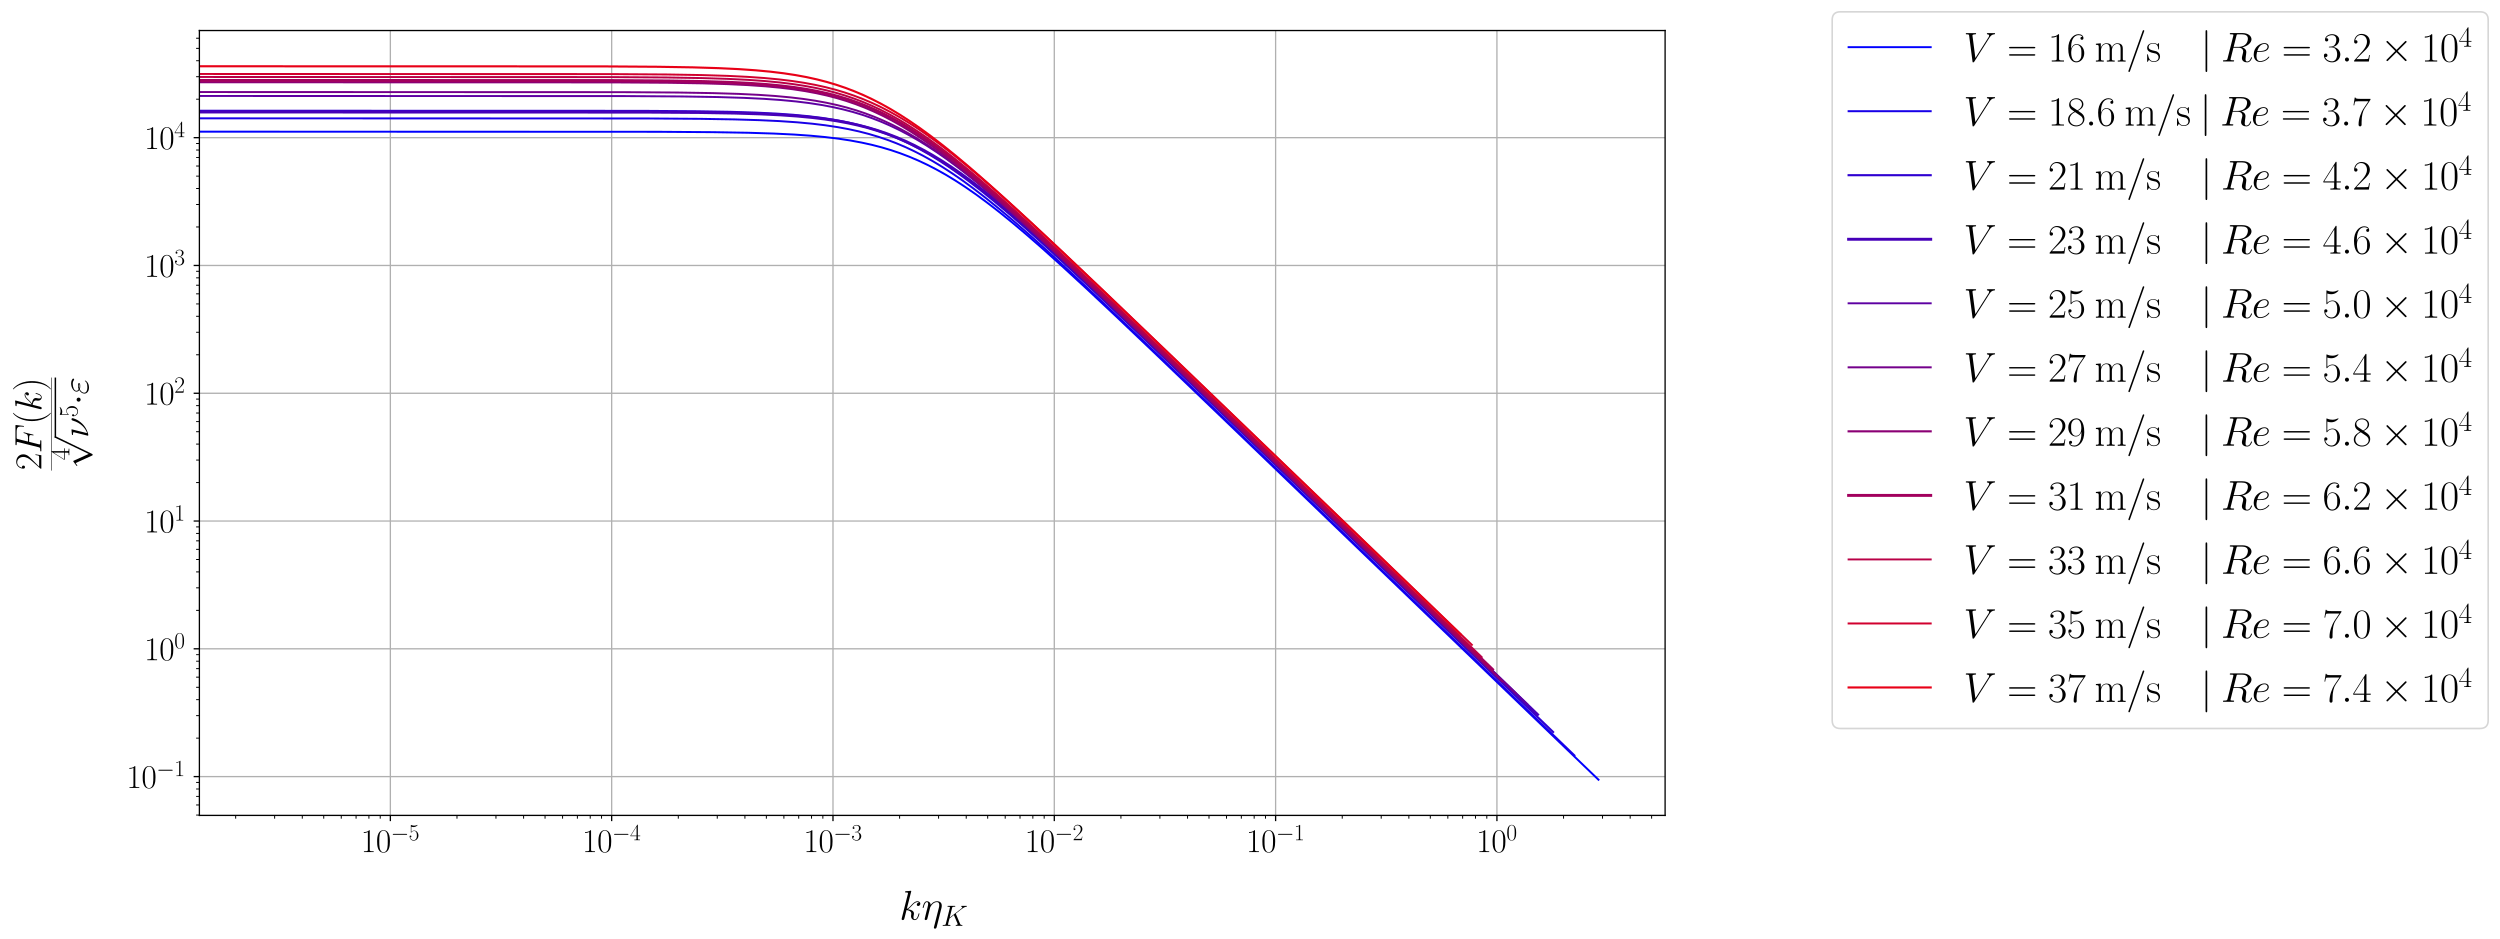 <?xml version="1.0" encoding="utf-8" standalone="no"?>
<!DOCTYPE svg PUBLIC "-//W3C//DTD SVG 1.1//EN"
  "http://www.w3.org/Graphics/SVG/1.1/DTD/svg11.dtd">
<svg xmlns:xlink="http://www.w3.org/1999/xlink" width="1522.811pt" height="572.237pt" viewBox="0 0 1522.811 572.237" xmlns="http://www.w3.org/2000/svg" version="1.1">
 <defs>
  <style type="text/css">*{stroke-linejoin: round; stroke-linecap: butt}</style>
 </defs>
 <g id="figure_1">
  <g id="patch_1">
   <path d="M 0 572.237 
L 1522.811 572.237 
L 1522.811 0 
L 0 0 
z
" style="fill: #ffffff"/>
  </g>
  <g id="axes_1">
   <g id="patch_2">
    <path d="M 121.454 496.684 
L 1014.254 496.684 
L 1014.254 18.604 
L 121.454 18.604 
z
" style="fill: #ffffff"/>
   </g>
   <g id="matplotlib.axis_1">
    <g id="xtick_1">
     <g id="line2d_1">
      <path d="M 237.775 496.684 
L 237.775 18.604 
" clip-path="url(#p7bf9434549)" style="fill: none; stroke: #b0b0b0; stroke-width: 0.8; stroke-linecap: square"/>
     </g>
     <g id="line2d_2">
      <defs>
       <path id="me4fa4b94f8" d="M 0 0 
L 0 3.5 
" style="stroke: #000000; stroke-width: 0.8"/>
      </defs>
      <g>
       <use xlink:href="#me4fa4b94f8" x="237.775" y="496.684" style="stroke: #000000; stroke-width: 0.8"/>
      </g>
     </g>
     <g id="text_1">
      <!-- $\mathdefault{10^{-5}}$ -->
      <g transform="translate(219.798 519.021) scale(0.2 -0.2)">
       <defs>
        <path id="CMR17-31" d="M 1702 4058 
C 1702 4192 1696 4192 1606 4192 
C 1357 3916 979 3827 621 3827 
C 602 3827 570 3827 563 3808 
C 557 3795 557 3782 557 3648 
C 755 3648 1088 3686 1344 3839 
L 1344 461 
C 1344 236 1331 160 781 160 
L 589 160 
L 589 0 
C 896 0 1216 0 1523 0 
C 1830 0 2150 0 2458 0 
L 2458 160 
L 2266 160 
C 1715 160 1702 230 1702 458 
L 1702 4058 
z
" transform="scale(0.016)"/>
        <path id="CMR17-30" d="M 2688 2025 
C 2688 2416 2682 3080 2413 3591 
C 2176 4039 1798 4198 1466 4198 
C 1158 4198 768 4058 525 3597 
C 269 3118 243 2524 243 2025 
C 243 1661 250 1106 448 619 
C 723 -39 1216 -128 1466 -128 
C 1760 -128 2208 -7 2470 600 
C 2662 1042 2688 1559 2688 2025 
z
M 1466 -26 
C 1056 -26 813 325 723 812 
C 653 1188 653 1738 653 2096 
C 653 2588 653 2997 736 3387 
C 858 3929 1216 4096 1466 4096 
C 1728 4096 2067 3923 2189 3400 
C 2272 3036 2278 2607 2278 2096 
C 2278 1680 2278 1169 2202 792 
C 2067 95 1690 -26 1466 -26 
z
" transform="scale(0.016)"/>
        <path id="CMSY10-0" d="M 4218 1472 
C 4326 1472 4442 1472 4442 1600 
C 4442 1728 4326 1728 4218 1728 
L 755 1728 
C 646 1728 531 1728 531 1600 
C 531 1472 646 1472 755 1472 
L 4218 1472 
z
" transform="scale(0.016)"/>
        <path id="CMR17-35" d="M 730 3692 
C 794 3666 1056 3584 1325 3584 
C 1920 3584 2246 3911 2432 4100 
C 2432 4157 2432 4192 2394 4192 
C 2387 4192 2374 4192 2323 4163 
C 2099 4058 1837 3973 1517 3973 
C 1325 3973 1037 3999 723 4139 
C 653 4171 640 4171 634 4171 
C 602 4171 595 4164 595 4037 
L 595 2203 
C 595 2089 595 2057 659 2057 
C 691 2057 704 2070 736 2114 
C 941 2401 1222 2522 1542 2522 
C 1766 2522 2246 2382 2246 1289 
C 2246 1085 2246 715 2054 421 
C 1894 159 1645 25 1370 25 
C 947 25 518 320 403 814 
C 429 807 480 795 506 795 
C 589 795 749 840 749 1038 
C 749 1210 627 1280 506 1280 
C 358 1280 262 1190 262 1011 
C 262 454 704 -128 1382 -128 
C 2042 -128 2669 440 2669 1264 
C 2669 2030 2170 2624 1549 2624 
C 1222 2624 947 2503 730 2274 
L 730 3692 
z
" transform="scale(0.016)"/>
       </defs>
       <use xlink:href="#CMR17-31" transform="scale(0.996)"/>
       <use xlink:href="#CMR17-30" transform="translate(45.69 0) scale(0.996)"/>
       <use xlink:href="#CMSY10-0" transform="translate(91.381 36.154) scale(0.697)"/>
       <use xlink:href="#CMR17-35" transform="translate(145.622 36.154) scale(0.697)"/>
      </g>
     </g>
    </g>
    <g id="xtick_2">
     <g id="line2d_3">
      <path d="M 372.583 496.684 
L 372.583 18.604 
" clip-path="url(#p7bf9434549)" style="fill: none; stroke: #b0b0b0; stroke-width: 0.8; stroke-linecap: square"/>
     </g>
     <g id="line2d_4">
      <g>
       <use xlink:href="#me4fa4b94f8" x="372.583" y="496.684" style="stroke: #000000; stroke-width: 0.8"/>
      </g>
     </g>
     <g id="text_2">
      <!-- $\mathdefault{10^{-4}}$ -->
      <g transform="translate(354.606 519.021) scale(0.2 -0.2)">
       <defs>
        <path id="CMR17-34" d="M 2150 4122 
C 2150 4256 2144 4256 2029 4256 
L 128 1254 
L 128 1088 
L 1779 1088 
L 1779 457 
C 1779 224 1766 160 1318 160 
L 1197 160 
L 1197 0 
C 1402 0 1747 0 1965 0 
C 2182 0 2528 0 2733 0 
L 2733 160 
L 2611 160 
C 2163 160 2150 224 2150 457 
L 2150 1088 
L 2803 1088 
L 2803 1254 
L 2150 1254 
L 2150 4122 
z
M 1798 3703 
L 1798 1254 
L 256 1254 
L 1798 3703 
z
" transform="scale(0.016)"/>
       </defs>
       <use xlink:href="#CMR17-31" transform="scale(0.996)"/>
       <use xlink:href="#CMR17-30" transform="translate(45.69 0) scale(0.996)"/>
       <use xlink:href="#CMSY10-0" transform="translate(91.381 36.154) scale(0.697)"/>
       <use xlink:href="#CMR17-34" transform="translate(145.622 36.154) scale(0.697)"/>
      </g>
     </g>
    </g>
    <g id="xtick_3">
     <g id="line2d_5">
      <path d="M 507.391 496.684 
L 507.391 18.604 
" clip-path="url(#p7bf9434549)" style="fill: none; stroke: #b0b0b0; stroke-width: 0.8; stroke-linecap: square"/>
     </g>
     <g id="line2d_6">
      <g>
       <use xlink:href="#me4fa4b94f8" x="507.391" y="496.684" style="stroke: #000000; stroke-width: 0.8"/>
      </g>
     </g>
     <g id="text_3">
      <!-- $\mathdefault{10^{-3}}$ -->
      <g transform="translate(489.414 519.021) scale(0.2 -0.2)">
       <defs>
        <path id="CMR17-33" d="M 1414 2157 
C 1984 2157 2234 1662 2234 1090 
C 2234 320 1824 25 1453 25 
C 1114 25 563 194 390 693 
C 422 680 454 680 486 680 
C 640 680 755 782 755 948 
C 755 1133 614 1216 486 1216 
C 378 1216 211 1165 211 926 
C 211 335 787 -128 1466 -128 
C 2176 -128 2720 430 2720 1085 
C 2720 1707 2208 2157 1600 2227 
C 2086 2328 2554 2756 2554 3329 
C 2554 3820 2048 4179 1472 4179 
C 890 4179 378 3829 378 3329 
C 378 3110 544 3072 627 3072 
C 762 3072 877 3155 877 3321 
C 877 3486 762 3569 627 3569 
C 602 3569 570 3569 544 3557 
C 730 3959 1235 4032 1459 4032 
C 1683 4032 2106 3925 2106 3320 
C 2106 3143 2080 2828 1862 2550 
C 1670 2304 1453 2304 1242 2284 
C 1210 2284 1062 2269 1037 2269 
C 992 2263 966 2257 966 2208 
C 966 2163 973 2157 1101 2157 
L 1414 2157 
z
" transform="scale(0.016)"/>
       </defs>
       <use xlink:href="#CMR17-31" transform="scale(0.996)"/>
       <use xlink:href="#CMR17-30" transform="translate(45.69 0) scale(0.996)"/>
       <use xlink:href="#CMSY10-0" transform="translate(91.381 36.154) scale(0.697)"/>
       <use xlink:href="#CMR17-33" transform="translate(145.622 36.154) scale(0.697)"/>
      </g>
     </g>
    </g>
    <g id="xtick_4">
     <g id="line2d_7">
      <path d="M 642.199 496.684 
L 642.199 18.604 
" clip-path="url(#p7bf9434549)" style="fill: none; stroke: #b0b0b0; stroke-width: 0.8; stroke-linecap: square"/>
     </g>
     <g id="line2d_8">
      <g>
       <use xlink:href="#me4fa4b94f8" x="642.199" y="496.684" style="stroke: #000000; stroke-width: 0.8"/>
      </g>
     </g>
     <g id="text_4">
      <!-- $\mathdefault{10^{-2}}$ -->
      <g transform="translate(624.222 519.021) scale(0.2 -0.2)">
       <defs>
        <path id="CMR17-32" d="M 2669 989 
L 2554 989 
C 2490 536 2438 459 2413 420 
C 2381 369 1920 369 1830 369 
L 602 369 
C 832 619 1280 1072 1824 1597 
C 2214 1967 2669 2402 2669 3035 
C 2669 3790 2067 4224 1395 4224 
C 691 4224 262 3604 262 3030 
C 262 2780 448 2748 525 2748 
C 589 2748 781 2787 781 3010 
C 781 3207 614 3264 525 3264 
C 486 3264 448 3258 422 3245 
C 544 3790 915 4058 1306 4058 
C 1862 4058 2227 3617 2227 3035 
C 2227 2479 1901 2000 1536 1584 
L 262 146 
L 262 0 
L 2515 0 
L 2669 989 
z
" transform="scale(0.016)"/>
       </defs>
       <use xlink:href="#CMR17-31" transform="scale(0.996)"/>
       <use xlink:href="#CMR17-30" transform="translate(45.69 0) scale(0.996)"/>
       <use xlink:href="#CMSY10-0" transform="translate(91.381 36.154) scale(0.697)"/>
       <use xlink:href="#CMR17-32" transform="translate(145.622 36.154) scale(0.697)"/>
      </g>
     </g>
    </g>
    <g id="xtick_5">
     <g id="line2d_9">
      <path d="M 777.007 496.684 
L 777.007 18.604 
" clip-path="url(#p7bf9434549)" style="fill: none; stroke: #b0b0b0; stroke-width: 0.8; stroke-linecap: square"/>
     </g>
     <g id="line2d_10">
      <g>
       <use xlink:href="#me4fa4b94f8" x="777.007" y="496.684" style="stroke: #000000; stroke-width: 0.8"/>
      </g>
     </g>
     <g id="text_5">
      <!-- $\mathdefault{10^{-1}}$ -->
      <g transform="translate(759.03 519.021) scale(0.2 -0.2)">
       <use xlink:href="#CMR17-31" transform="scale(0.996)"/>
       <use xlink:href="#CMR17-30" transform="translate(45.69 0) scale(0.996)"/>
       <use xlink:href="#CMSY10-0" transform="translate(91.381 36.154) scale(0.697)"/>
       <use xlink:href="#CMR17-31" transform="translate(145.622 36.154) scale(0.697)"/>
      </g>
     </g>
    </g>
    <g id="xtick_6">
     <g id="line2d_11">
      <path d="M 911.815 496.684 
L 911.815 18.604 
" clip-path="url(#p7bf9434549)" style="fill: none; stroke: #b0b0b0; stroke-width: 0.8; stroke-linecap: square"/>
     </g>
     <g id="line2d_12">
      <g>
       <use xlink:href="#me4fa4b94f8" x="911.815" y="496.684" style="stroke: #000000; stroke-width: 0.8"/>
      </g>
     </g>
     <g id="text_6">
      <!-- $\mathdefault{10^{0}}$ -->
      <g transform="translate(899.263 519.021) scale(0.2 -0.2)">
       <use xlink:href="#CMR17-31" transform="scale(0.996)"/>
       <use xlink:href="#CMR17-30" transform="translate(45.69 0) scale(0.996)"/>
       <use xlink:href="#CMR17-30" transform="translate(91.381 36.154) scale(0.697)"/>
      </g>
     </g>
    </g>
    <g id="xtick_7">
     <g id="line2d_13">
      <defs>
       <path id="m3cbb37b83a" d="M 0 0 
L 0 2 
" style="stroke: #000000; stroke-width: 0.6"/>
      </defs>
      <g>
       <use xlink:href="#m3cbb37b83a" x="143.548" y="496.684" style="stroke: #000000; stroke-width: 0.6"/>
      </g>
     </g>
    </g>
    <g id="xtick_8">
     <g id="line2d_14">
      <g>
       <use xlink:href="#m3cbb37b83a" x="167.286" y="496.684" style="stroke: #000000; stroke-width: 0.6"/>
      </g>
     </g>
    </g>
    <g id="xtick_9">
     <g id="line2d_15">
      <g>
       <use xlink:href="#m3cbb37b83a" x="184.129" y="496.684" style="stroke: #000000; stroke-width: 0.6"/>
      </g>
     </g>
    </g>
    <g id="xtick_10">
     <g id="line2d_16">
      <g>
       <use xlink:href="#m3cbb37b83a" x="197.193" y="496.684" style="stroke: #000000; stroke-width: 0.6"/>
      </g>
     </g>
    </g>
    <g id="xtick_11">
     <g id="line2d_17">
      <g>
       <use xlink:href="#m3cbb37b83a" x="207.868" y="496.684" style="stroke: #000000; stroke-width: 0.6"/>
      </g>
     </g>
    </g>
    <g id="xtick_12">
     <g id="line2d_18">
      <g>
       <use xlink:href="#m3cbb37b83a" x="216.893" y="496.684" style="stroke: #000000; stroke-width: 0.6"/>
      </g>
     </g>
    </g>
    <g id="xtick_13">
     <g id="line2d_19">
      <g>
       <use xlink:href="#m3cbb37b83a" x="224.71" y="496.684" style="stroke: #000000; stroke-width: 0.6"/>
      </g>
     </g>
    </g>
    <g id="xtick_14">
     <g id="line2d_20">
      <g>
       <use xlink:href="#m3cbb37b83a" x="231.606" y="496.684" style="stroke: #000000; stroke-width: 0.6"/>
      </g>
     </g>
    </g>
    <g id="xtick_15">
     <g id="line2d_21">
      <g>
       <use xlink:href="#m3cbb37b83a" x="278.356" y="496.684" style="stroke: #000000; stroke-width: 0.6"/>
      </g>
     </g>
    </g>
    <g id="xtick_16">
     <g id="line2d_22">
      <g>
       <use xlink:href="#m3cbb37b83a" x="302.094" y="496.684" style="stroke: #000000; stroke-width: 0.6"/>
      </g>
     </g>
    </g>
    <g id="xtick_17">
     <g id="line2d_23">
      <g>
       <use xlink:href="#m3cbb37b83a" x="318.937" y="496.684" style="stroke: #000000; stroke-width: 0.6"/>
      </g>
     </g>
    </g>
    <g id="xtick_18">
     <g id="line2d_24">
      <g>
       <use xlink:href="#m3cbb37b83a" x="332.001" y="496.684" style="stroke: #000000; stroke-width: 0.6"/>
      </g>
     </g>
    </g>
    <g id="xtick_19">
     <g id="line2d_25">
      <g>
       <use xlink:href="#m3cbb37b83a" x="342.676" y="496.684" style="stroke: #000000; stroke-width: 0.6"/>
      </g>
     </g>
    </g>
    <g id="xtick_20">
     <g id="line2d_26">
      <g>
       <use xlink:href="#m3cbb37b83a" x="351.701" y="496.684" style="stroke: #000000; stroke-width: 0.6"/>
      </g>
     </g>
    </g>
    <g id="xtick_21">
     <g id="line2d_27">
      <g>
       <use xlink:href="#m3cbb37b83a" x="359.518" y="496.684" style="stroke: #000000; stroke-width: 0.6"/>
      </g>
     </g>
    </g>
    <g id="xtick_22">
     <g id="line2d_28">
      <g>
       <use xlink:href="#m3cbb37b83a" x="366.414" y="496.684" style="stroke: #000000; stroke-width: 0.6"/>
      </g>
     </g>
    </g>
    <g id="xtick_23">
     <g id="line2d_29">
      <g>
       <use xlink:href="#m3cbb37b83a" x="413.164" y="496.684" style="stroke: #000000; stroke-width: 0.6"/>
      </g>
     </g>
    </g>
    <g id="xtick_24">
     <g id="line2d_30">
      <g>
       <use xlink:href="#m3cbb37b83a" x="436.902" y="496.684" style="stroke: #000000; stroke-width: 0.6"/>
      </g>
     </g>
    </g>
    <g id="xtick_25">
     <g id="line2d_31">
      <g>
       <use xlink:href="#m3cbb37b83a" x="453.745" y="496.684" style="stroke: #000000; stroke-width: 0.6"/>
      </g>
     </g>
    </g>
    <g id="xtick_26">
     <g id="line2d_32">
      <g>
       <use xlink:href="#m3cbb37b83a" x="466.809" y="496.684" style="stroke: #000000; stroke-width: 0.6"/>
      </g>
     </g>
    </g>
    <g id="xtick_27">
     <g id="line2d_33">
      <g>
       <use xlink:href="#m3cbb37b83a" x="477.484" y="496.684" style="stroke: #000000; stroke-width: 0.6"/>
      </g>
     </g>
    </g>
    <g id="xtick_28">
     <g id="line2d_34">
      <g>
       <use xlink:href="#m3cbb37b83a" x="486.509" y="496.684" style="stroke: #000000; stroke-width: 0.6"/>
      </g>
     </g>
    </g>
    <g id="xtick_29">
     <g id="line2d_35">
      <g>
       <use xlink:href="#m3cbb37b83a" x="494.327" y="496.684" style="stroke: #000000; stroke-width: 0.6"/>
      </g>
     </g>
    </g>
    <g id="xtick_30">
     <g id="line2d_36">
      <g>
       <use xlink:href="#m3cbb37b83a" x="501.222" y="496.684" style="stroke: #000000; stroke-width: 0.6"/>
      </g>
     </g>
    </g>
    <g id="xtick_31">
     <g id="line2d_37">
      <g>
       <use xlink:href="#m3cbb37b83a" x="547.972" y="496.684" style="stroke: #000000; stroke-width: 0.6"/>
      </g>
     </g>
    </g>
    <g id="xtick_32">
     <g id="line2d_38">
      <g>
       <use xlink:href="#m3cbb37b83a" x="571.711" y="496.684" style="stroke: #000000; stroke-width: 0.6"/>
      </g>
     </g>
    </g>
    <g id="xtick_33">
     <g id="line2d_39">
      <g>
       <use xlink:href="#m3cbb37b83a" x="588.553" y="496.684" style="stroke: #000000; stroke-width: 0.6"/>
      </g>
     </g>
    </g>
    <g id="xtick_34">
     <g id="line2d_40">
      <g>
       <use xlink:href="#m3cbb37b83a" x="601.618" y="496.684" style="stroke: #000000; stroke-width: 0.6"/>
      </g>
     </g>
    </g>
    <g id="xtick_35">
     <g id="line2d_41">
      <g>
       <use xlink:href="#m3cbb37b83a" x="612.292" y="496.684" style="stroke: #000000; stroke-width: 0.6"/>
      </g>
     </g>
    </g>
    <g id="xtick_36">
     <g id="line2d_42">
      <g>
       <use xlink:href="#m3cbb37b83a" x="621.317" y="496.684" style="stroke: #000000; stroke-width: 0.6"/>
      </g>
     </g>
    </g>
    <g id="xtick_37">
     <g id="line2d_43">
      <g>
       <use xlink:href="#m3cbb37b83a" x="629.135" y="496.684" style="stroke: #000000; stroke-width: 0.6"/>
      </g>
     </g>
    </g>
    <g id="xtick_38">
     <g id="line2d_44">
      <g>
       <use xlink:href="#m3cbb37b83a" x="636.03" y="496.684" style="stroke: #000000; stroke-width: 0.6"/>
      </g>
     </g>
    </g>
    <g id="xtick_39">
     <g id="line2d_45">
      <g>
       <use xlink:href="#m3cbb37b83a" x="682.78" y="496.684" style="stroke: #000000; stroke-width: 0.6"/>
      </g>
     </g>
    </g>
    <g id="xtick_40">
     <g id="line2d_46">
      <g>
       <use xlink:href="#m3cbb37b83a" x="706.519" y="496.684" style="stroke: #000000; stroke-width: 0.6"/>
      </g>
     </g>
    </g>
    <g id="xtick_41">
     <g id="line2d_47">
      <g>
       <use xlink:href="#m3cbb37b83a" x="723.361" y="496.684" style="stroke: #000000; stroke-width: 0.6"/>
      </g>
     </g>
    </g>
    <g id="xtick_42">
     <g id="line2d_48">
      <g>
       <use xlink:href="#m3cbb37b83a" x="736.426" y="496.684" style="stroke: #000000; stroke-width: 0.6"/>
      </g>
     </g>
    </g>
    <g id="xtick_43">
     <g id="line2d_49">
      <g>
       <use xlink:href="#m3cbb37b83a" x="747.1" y="496.684" style="stroke: #000000; stroke-width: 0.6"/>
      </g>
     </g>
    </g>
    <g id="xtick_44">
     <g id="line2d_50">
      <g>
       <use xlink:href="#m3cbb37b83a" x="756.125" y="496.684" style="stroke: #000000; stroke-width: 0.6"/>
      </g>
     </g>
    </g>
    <g id="xtick_45">
     <g id="line2d_51">
      <g>
       <use xlink:href="#m3cbb37b83a" x="763.943" y="496.684" style="stroke: #000000; stroke-width: 0.6"/>
      </g>
     </g>
    </g>
    <g id="xtick_46">
     <g id="line2d_52">
      <g>
       <use xlink:href="#m3cbb37b83a" x="770.838" y="496.684" style="stroke: #000000; stroke-width: 0.6"/>
      </g>
     </g>
    </g>
    <g id="xtick_47">
     <g id="line2d_53">
      <g>
       <use xlink:href="#m3cbb37b83a" x="817.588" y="496.684" style="stroke: #000000; stroke-width: 0.6"/>
      </g>
     </g>
    </g>
    <g id="xtick_48">
     <g id="line2d_54">
      <g>
       <use xlink:href="#m3cbb37b83a" x="841.327" y="496.684" style="stroke: #000000; stroke-width: 0.6"/>
      </g>
     </g>
    </g>
    <g id="xtick_49">
     <g id="line2d_55">
      <g>
       <use xlink:href="#m3cbb37b83a" x="858.169" y="496.684" style="stroke: #000000; stroke-width: 0.6"/>
      </g>
     </g>
    </g>
    <g id="xtick_50">
     <g id="line2d_56">
      <g>
       <use xlink:href="#m3cbb37b83a" x="871.234" y="496.684" style="stroke: #000000; stroke-width: 0.6"/>
      </g>
     </g>
    </g>
    <g id="xtick_51">
     <g id="line2d_57">
      <g>
       <use xlink:href="#m3cbb37b83a" x="881.908" y="496.684" style="stroke: #000000; stroke-width: 0.6"/>
      </g>
     </g>
    </g>
    <g id="xtick_52">
     <g id="line2d_58">
      <g>
       <use xlink:href="#m3cbb37b83a" x="890.933" y="496.684" style="stroke: #000000; stroke-width: 0.6"/>
      </g>
     </g>
    </g>
    <g id="xtick_53">
     <g id="line2d_59">
      <g>
       <use xlink:href="#m3cbb37b83a" x="898.751" y="496.684" style="stroke: #000000; stroke-width: 0.6"/>
      </g>
     </g>
    </g>
    <g id="xtick_54">
     <g id="line2d_60">
      <g>
       <use xlink:href="#m3cbb37b83a" x="905.646" y="496.684" style="stroke: #000000; stroke-width: 0.6"/>
      </g>
     </g>
    </g>
    <g id="xtick_55">
     <g id="line2d_61">
      <g>
       <use xlink:href="#m3cbb37b83a" x="952.396" y="496.684" style="stroke: #000000; stroke-width: 0.6"/>
      </g>
     </g>
    </g>
    <g id="xtick_56">
     <g id="line2d_62">
      <g>
       <use xlink:href="#m3cbb37b83a" x="976.135" y="496.684" style="stroke: #000000; stroke-width: 0.6"/>
      </g>
     </g>
    </g>
    <g id="xtick_57">
     <g id="line2d_63">
      <g>
       <use xlink:href="#m3cbb37b83a" x="992.977" y="496.684" style="stroke: #000000; stroke-width: 0.6"/>
      </g>
     </g>
    </g>
    <g id="xtick_58">
     <g id="line2d_64">
      <g>
       <use xlink:href="#m3cbb37b83a" x="1006.042" y="496.684" style="stroke: #000000; stroke-width: 0.6"/>
      </g>
     </g>
    </g>
    <g id="text_7">
     <!-- $k\eta_K$ -->
     <g transform="translate(547.816 560.193) scale(0.25 -0.25)">
      <defs>
       <path id="CMMI12-6b" d="M 1798 4257 
C 1805 4283 1818 4321 1818 4352 
C 1818 4416 1754 4416 1741 4416 
C 1734 4416 1504 4393 1389 4377 
C 1280 4377 1184 4358 1069 4358 
C 915 4345 870 4339 870 4224 
C 870 4160 934 4160 998 4160 
C 1325 4160 1325 4103 1325 4040 
C 1325 4015 1325 4002 1293 3888 
L 378 248 
C 352 152 352 140 352 101 
C 352 -38 461 -64 525 -64 
C 704 -64 742 77 794 275 
L 1094 1469 
C 1555 1418 1830 1226 1830 920 
C 1830 881 1830 856 1811 760 
C 1786 664 1786 588 1786 556 
C 1786 185 2029 -64 2355 -64 
C 2650 -64 2803 204 2854 294 
C 2989 530 3072 888 3072 913 
C 3072 945 3046 971 3008 971 
C 2950 971 2944 945 2918 843 
C 2829 511 2694 64 2368 64 
C 2240 64 2157 128 2157 370 
C 2157 492 2182 632 2208 728 
C 2234 843 2234 849 2234 926 
C 2234 1303 1894 1514 1306 1590 
C 1536 1731 1766 1980 1856 2076 
C 2221 2484 2470 2689 2765 2689 
C 2912 2689 2950 2650 2995 2612 
C 2758 2586 2669 2420 2669 2293 
C 2669 2139 2790 2088 2880 2088 
C 3053 2088 3206 2235 3206 2440 
C 3206 2625 3059 2816 2771 2816 
C 2419 2816 2131 2567 1677 2056 
C 1613 1980 1376 1737 1139 1648 
L 1798 4257 
z
" transform="scale(0.016)"/>
       <path id="CMMI12-11" d="M 3040 1768 
C 3072 1895 3091 1973 3091 2145 
C 3091 2528 2867 2815 2381 2815 
C 1811 2815 1510 2413 1395 2254 
C 1376 2618 1114 2815 832 2815 
C 646 2815 499 2726 378 2483 
C 262 2254 173 1864 173 1839 
C 173 1813 198 1781 243 1781 
C 294 1781 301 1788 339 1934 
C 435 2311 557 2688 813 2688 
C 960 2688 1011 2586 1011 2394 
C 1011 2254 947 2005 902 1807 
L 723 1118 
C 698 996 627 709 595 593 
C 550 428 480 127 480 96 
C 480 6 550 -64 646 -64 
C 723 -64 813 -25 864 70 
C 877 102 934 326 966 453 
L 1107 1028 
L 1318 1871 
C 1331 1909 1491 2228 1728 2432 
C 1894 2586 2112 2688 2362 2688 
C 2618 2688 2707 2496 2707 2241 
C 2707 2055 2682 1953 2650 1831 
L 1907 -1107 
C 1901 -1139 1888 -1177 1888 -1216 
C 1888 -1312 1965 -1376 2061 -1376 
C 2118 -1376 2253 -1350 2304 -1158 
L 3040 1768 
z
" transform="scale(0.016)"/>
       <path id="CMMI12-4b" d="M 3200 2571 
C 3194 2590 3168 2641 3168 2661 
C 3168 2667 3174 2673 3283 2756 
L 3904 3242 
C 4762 3905 5043 4128 5485 4167 
C 5530 4167 5594 4167 5594 4282 
C 5594 4320 5574 4352 5523 4352 
C 5453 4352 5376 4352 5306 4352 
L 5062 4352 
C 4864 4352 4653 4352 4461 4352 
C 4416 4352 4339 4352 4339 4237 
C 4339 4173 4384 4167 4422 4167 
C 4493 4160 4576 4135 4576 4046 
C 4576 3919 4384 3765 4333 3727 
L 1824 1784 
L 2355 3887 
C 2413 4103 2426 4167 2880 4167 
C 3002 4167 3059 4167 3059 4288 
C 3059 4352 2995 4352 2963 4352 
C 2848 4352 2714 4352 2592 4352 
L 1837 4352 
C 1722 4352 1581 4352 1466 4352 
C 1414 4352 1344 4352 1344 4231 
C 1344 4167 1402 4167 1498 4167 
C 1888 4167 1888 4116 1888 4046 
C 1888 4034 1888 3995 1862 3899 
L 998 472 
C 941 249 928 185 480 185 
C 358 185 294 185 294 70 
C 294 0 352 0 390 0 
C 512 0 640 0 762 0 
L 1510 0 
C 1632 0 1766 0 1888 0 
C 1939 0 2010 0 2010 121 
C 2010 185 1952 185 1856 185 
C 1466 185 1466 236 1466 300 
C 1466 345 1504 504 1530 606 
L 1779 1593 
L 2752 2351 
C 2938 1943 3277 1128 3539 505 
C 3558 466 3571 428 3571 383 
C 3571 185 3315 185 3258 185 
C 3200 185 3136 185 3136 64 
C 3136 0 3206 0 3226 0 
C 3450 0 3686 0 3910 0 
L 4218 0 
C 4314 0 4422 0 4518 0 
C 4557 0 4627 0 4627 121 
C 4627 185 4570 185 4506 185 
C 4269 185 4186 236 4090 466 
L 3200 2571 
z
" transform="scale(0.016)"/>
      </defs>
      <use xlink:href="#CMMI12-6b" transform="scale(0.996)"/>
      <use xlink:href="#CMMI12-11" transform="translate(54.079 0) scale(0.996)"/>
      <use xlink:href="#CMMI12-4b" transform="translate(102.208 -14.944) scale(0.697)"/>
     </g>
    </g>
   </g>
   <g id="matplotlib.axis_2">
    <g id="ytick_1">
     <g id="line2d_65">
      <path d="M 121.454 473.05 
L 1014.254 473.05 
" clip-path="url(#p7bf9434549)" style="fill: none; stroke: #b0b0b0; stroke-width: 0.8; stroke-linecap: square"/>
     </g>
     <g id="line2d_66">
      <defs>
       <path id="m5b184ac45b" d="M 0 0 
L -3.5 0 
" style="stroke: #000000; stroke-width: 0.8"/>
      </defs>
      <g>
       <use xlink:href="#m5b184ac45b" x="121.454" y="473.05" style="stroke: #000000; stroke-width: 0.8"/>
      </g>
     </g>
     <g id="text_8">
      <!-- $\mathdefault{10^{-1}}$ -->
      <g transform="translate(77.001 479.969) scale(0.2 -0.2)">
       <use xlink:href="#CMR17-31" transform="scale(0.996)"/>
       <use xlink:href="#CMR17-30" transform="translate(45.69 0) scale(0.996)"/>
       <use xlink:href="#CMSY10-0" transform="translate(91.381 36.154) scale(0.697)"/>
       <use xlink:href="#CMR17-31" transform="translate(145.622 36.154) scale(0.697)"/>
      </g>
     </g>
    </g>
    <g id="ytick_2">
     <g id="line2d_67">
      <path d="M 121.454 395.212 
L 1014.254 395.212 
" clip-path="url(#p7bf9434549)" style="fill: none; stroke: #b0b0b0; stroke-width: 0.8; stroke-linecap: square"/>
     </g>
     <g id="line2d_68">
      <g>
       <use xlink:href="#m5b184ac45b" x="121.454" y="395.212" style="stroke: #000000; stroke-width: 0.8"/>
      </g>
     </g>
     <g id="text_9">
      <!-- $\mathdefault{10^{0}}$ -->
      <g transform="translate(87.85 402.131) scale(0.2 -0.2)">
       <use xlink:href="#CMR17-31" transform="scale(0.996)"/>
       <use xlink:href="#CMR17-30" transform="translate(45.69 0) scale(0.996)"/>
       <use xlink:href="#CMR17-30" transform="translate(91.381 36.154) scale(0.697)"/>
      </g>
     </g>
    </g>
    <g id="ytick_3">
     <g id="line2d_69">
      <path d="M 121.454 317.374 
L 1014.254 317.374 
" clip-path="url(#p7bf9434549)" style="fill: none; stroke: #b0b0b0; stroke-width: 0.8; stroke-linecap: square"/>
     </g>
     <g id="line2d_70">
      <g>
       <use xlink:href="#m5b184ac45b" x="121.454" y="317.374" style="stroke: #000000; stroke-width: 0.8"/>
      </g>
     </g>
     <g id="text_10">
      <!-- $\mathdefault{10^{1}}$ -->
      <g transform="translate(87.85 324.292) scale(0.2 -0.2)">
       <use xlink:href="#CMR17-31" transform="scale(0.996)"/>
       <use xlink:href="#CMR17-30" transform="translate(45.69 0) scale(0.996)"/>
       <use xlink:href="#CMR17-31" transform="translate(91.381 36.154) scale(0.697)"/>
      </g>
     </g>
    </g>
    <g id="ytick_4">
     <g id="line2d_71">
      <path d="M 121.454 239.535 
L 1014.254 239.535 
" clip-path="url(#p7bf9434549)" style="fill: none; stroke: #b0b0b0; stroke-width: 0.8; stroke-linecap: square"/>
     </g>
     <g id="line2d_72">
      <g>
       <use xlink:href="#m5b184ac45b" x="121.454" y="239.535" style="stroke: #000000; stroke-width: 0.8"/>
      </g>
     </g>
     <g id="text_11">
      <!-- $\mathdefault{10^{2}}$ -->
      <g transform="translate(87.85 246.454) scale(0.2 -0.2)">
       <use xlink:href="#CMR17-31" transform="scale(0.996)"/>
       <use xlink:href="#CMR17-30" transform="translate(45.69 0) scale(0.996)"/>
       <use xlink:href="#CMR17-32" transform="translate(91.381 36.154) scale(0.697)"/>
      </g>
     </g>
    </g>
    <g id="ytick_5">
     <g id="line2d_73">
      <path d="M 121.454 161.697 
L 1014.254 161.697 
" clip-path="url(#p7bf9434549)" style="fill: none; stroke: #b0b0b0; stroke-width: 0.8; stroke-linecap: square"/>
     </g>
     <g id="line2d_74">
      <g>
       <use xlink:href="#m5b184ac45b" x="121.454" y="161.697" style="stroke: #000000; stroke-width: 0.8"/>
      </g>
     </g>
     <g id="text_12">
      <!-- $\mathdefault{10^{3}}$ -->
      <g transform="translate(87.85 168.615) scale(0.2 -0.2)">
       <use xlink:href="#CMR17-31" transform="scale(0.996)"/>
       <use xlink:href="#CMR17-30" transform="translate(45.69 0) scale(0.996)"/>
       <use xlink:href="#CMR17-33" transform="translate(91.381 36.154) scale(0.697)"/>
      </g>
     </g>
    </g>
    <g id="ytick_6">
     <g id="line2d_75">
      <path d="M 121.454 83.858 
L 1014.254 83.858 
" clip-path="url(#p7bf9434549)" style="fill: none; stroke: #b0b0b0; stroke-width: 0.8; stroke-linecap: square"/>
     </g>
     <g id="line2d_76">
      <g>
       <use xlink:href="#m5b184ac45b" x="121.454" y="83.858" style="stroke: #000000; stroke-width: 0.8"/>
      </g>
     </g>
     <g id="text_13">
      <!-- $\mathdefault{10^{4}}$ -->
      <g transform="translate(87.85 90.777) scale(0.2 -0.2)">
       <use xlink:href="#CMR17-31" transform="scale(0.996)"/>
       <use xlink:href="#CMR17-30" transform="translate(45.69 0) scale(0.996)"/>
       <use xlink:href="#CMR17-34" transform="translate(91.381 36.154) scale(0.697)"/>
      </g>
     </g>
    </g>
    <g id="ytick_7">
     <g id="line2d_77">
      <defs>
       <path id="m24009aa5fb" d="M 0 0 
L -2 0 
" style="stroke: #000000; stroke-width: 0.6"/>
      </defs>
      <g>
       <use xlink:href="#m24009aa5fb" x="121.454" y="496.482" style="stroke: #000000; stroke-width: 0.6"/>
      </g>
     </g>
    </g>
    <g id="ytick_8">
     <g id="line2d_78">
      <g>
       <use xlink:href="#m24009aa5fb" x="121.454" y="490.319" style="stroke: #000000; stroke-width: 0.6"/>
      </g>
     </g>
    </g>
    <g id="ytick_9">
     <g id="line2d_79">
      <g>
       <use xlink:href="#m24009aa5fb" x="121.454" y="485.108" style="stroke: #000000; stroke-width: 0.6"/>
      </g>
     </g>
    </g>
    <g id="ytick_10">
     <g id="line2d_80">
      <g>
       <use xlink:href="#m24009aa5fb" x="121.454" y="480.594" style="stroke: #000000; stroke-width: 0.6"/>
      </g>
     </g>
    </g>
    <g id="ytick_11">
     <g id="line2d_81">
      <g>
       <use xlink:href="#m24009aa5fb" x="121.454" y="476.612" style="stroke: #000000; stroke-width: 0.6"/>
      </g>
     </g>
    </g>
    <g id="ytick_12">
     <g id="line2d_82">
      <g>
       <use xlink:href="#m24009aa5fb" x="121.454" y="449.619" style="stroke: #000000; stroke-width: 0.6"/>
      </g>
     </g>
    </g>
    <g id="ytick_13">
     <g id="line2d_83">
      <g>
       <use xlink:href="#m24009aa5fb" x="121.454" y="435.912" style="stroke: #000000; stroke-width: 0.6"/>
      </g>
     </g>
    </g>
    <g id="ytick_14">
     <g id="line2d_84">
      <g>
       <use xlink:href="#m24009aa5fb" x="121.454" y="426.187" style="stroke: #000000; stroke-width: 0.6"/>
      </g>
     </g>
    </g>
    <g id="ytick_15">
     <g id="line2d_85">
      <g>
       <use xlink:href="#m24009aa5fb" x="121.454" y="418.644" style="stroke: #000000; stroke-width: 0.6"/>
      </g>
     </g>
    </g>
    <g id="ytick_16">
     <g id="line2d_86">
      <g>
       <use xlink:href="#m24009aa5fb" x="121.454" y="412.48" style="stroke: #000000; stroke-width: 0.6"/>
      </g>
     </g>
    </g>
    <g id="ytick_17">
     <g id="line2d_87">
      <g>
       <use xlink:href="#m24009aa5fb" x="121.454" y="407.269" style="stroke: #000000; stroke-width: 0.6"/>
      </g>
     </g>
    </g>
    <g id="ytick_18">
     <g id="line2d_88">
      <g>
       <use xlink:href="#m24009aa5fb" x="121.454" y="402.755" style="stroke: #000000; stroke-width: 0.6"/>
      </g>
     </g>
    </g>
    <g id="ytick_19">
     <g id="line2d_89">
      <g>
       <use xlink:href="#m24009aa5fb" x="121.454" y="398.774" style="stroke: #000000; stroke-width: 0.6"/>
      </g>
     </g>
    </g>
    <g id="ytick_20">
     <g id="line2d_90">
      <g>
       <use xlink:href="#m24009aa5fb" x="121.454" y="371.78" style="stroke: #000000; stroke-width: 0.6"/>
      </g>
     </g>
    </g>
    <g id="ytick_21">
     <g id="line2d_91">
      <g>
       <use xlink:href="#m24009aa5fb" x="121.454" y="358.074" style="stroke: #000000; stroke-width: 0.6"/>
      </g>
     </g>
    </g>
    <g id="ytick_22">
     <g id="line2d_92">
      <g>
       <use xlink:href="#m24009aa5fb" x="121.454" y="348.349" style="stroke: #000000; stroke-width: 0.6"/>
      </g>
     </g>
    </g>
    <g id="ytick_23">
     <g id="line2d_93">
      <g>
       <use xlink:href="#m24009aa5fb" x="121.454" y="340.805" style="stroke: #000000; stroke-width: 0.6"/>
      </g>
     </g>
    </g>
    <g id="ytick_24">
     <g id="line2d_94">
      <g>
       <use xlink:href="#m24009aa5fb" x="121.454" y="334.642" style="stroke: #000000; stroke-width: 0.6"/>
      </g>
     </g>
    </g>
    <g id="ytick_25">
     <g id="line2d_95">
      <g>
       <use xlink:href="#m24009aa5fb" x="121.454" y="329.431" style="stroke: #000000; stroke-width: 0.6"/>
      </g>
     </g>
    </g>
    <g id="ytick_26">
     <g id="line2d_96">
      <g>
       <use xlink:href="#m24009aa5fb" x="121.454" y="324.917" style="stroke: #000000; stroke-width: 0.6"/>
      </g>
     </g>
    </g>
    <g id="ytick_27">
     <g id="line2d_97">
      <g>
       <use xlink:href="#m24009aa5fb" x="121.454" y="320.935" style="stroke: #000000; stroke-width: 0.6"/>
      </g>
     </g>
    </g>
    <g id="ytick_28">
     <g id="line2d_98">
      <g>
       <use xlink:href="#m24009aa5fb" x="121.454" y="293.942" style="stroke: #000000; stroke-width: 0.6"/>
      </g>
     </g>
    </g>
    <g id="ytick_29">
     <g id="line2d_99">
      <g>
       <use xlink:href="#m24009aa5fb" x="121.454" y="280.235" style="stroke: #000000; stroke-width: 0.6"/>
      </g>
     </g>
    </g>
    <g id="ytick_30">
     <g id="line2d_100">
      <g>
       <use xlink:href="#m24009aa5fb" x="121.454" y="270.51" style="stroke: #000000; stroke-width: 0.6"/>
      </g>
     </g>
    </g>
    <g id="ytick_31">
     <g id="line2d_101">
      <g>
       <use xlink:href="#m24009aa5fb" x="121.454" y="262.967" style="stroke: #000000; stroke-width: 0.6"/>
      </g>
     </g>
    </g>
    <g id="ytick_32">
     <g id="line2d_102">
      <g>
       <use xlink:href="#m24009aa5fb" x="121.454" y="256.804" style="stroke: #000000; stroke-width: 0.6"/>
      </g>
     </g>
    </g>
    <g id="ytick_33">
     <g id="line2d_103">
      <g>
       <use xlink:href="#m24009aa5fb" x="121.454" y="251.593" style="stroke: #000000; stroke-width: 0.6"/>
      </g>
     </g>
    </g>
    <g id="ytick_34">
     <g id="line2d_104">
      <g>
       <use xlink:href="#m24009aa5fb" x="121.454" y="247.079" style="stroke: #000000; stroke-width: 0.6"/>
      </g>
     </g>
    </g>
    <g id="ytick_35">
     <g id="line2d_105">
      <g>
       <use xlink:href="#m24009aa5fb" x="121.454" y="243.097" style="stroke: #000000; stroke-width: 0.6"/>
      </g>
     </g>
    </g>
    <g id="ytick_36">
     <g id="line2d_106">
      <g>
       <use xlink:href="#m24009aa5fb" x="121.454" y="216.104" style="stroke: #000000; stroke-width: 0.6"/>
      </g>
     </g>
    </g>
    <g id="ytick_37">
     <g id="line2d_107">
      <g>
       <use xlink:href="#m24009aa5fb" x="121.454" y="202.397" style="stroke: #000000; stroke-width: 0.6"/>
      </g>
     </g>
    </g>
    <g id="ytick_38">
     <g id="line2d_108">
      <g>
       <use xlink:href="#m24009aa5fb" x="121.454" y="192.672" style="stroke: #000000; stroke-width: 0.6"/>
      </g>
     </g>
    </g>
    <g id="ytick_39">
     <g id="line2d_109">
      <g>
       <use xlink:href="#m24009aa5fb" x="121.454" y="185.129" style="stroke: #000000; stroke-width: 0.6"/>
      </g>
     </g>
    </g>
    <g id="ytick_40">
     <g id="line2d_110">
      <g>
       <use xlink:href="#m24009aa5fb" x="121.454" y="178.965" style="stroke: #000000; stroke-width: 0.6"/>
      </g>
     </g>
    </g>
    <g id="ytick_41">
     <g id="line2d_111">
      <g>
       <use xlink:href="#m24009aa5fb" x="121.454" y="173.754" style="stroke: #000000; stroke-width: 0.6"/>
      </g>
     </g>
    </g>
    <g id="ytick_42">
     <g id="line2d_112">
      <g>
       <use xlink:href="#m24009aa5fb" x="121.454" y="169.24" style="stroke: #000000; stroke-width: 0.6"/>
      </g>
     </g>
    </g>
    <g id="ytick_43">
     <g id="line2d_113">
      <g>
       <use xlink:href="#m24009aa5fb" x="121.454" y="165.259" style="stroke: #000000; stroke-width: 0.6"/>
      </g>
     </g>
    </g>
    <g id="ytick_44">
     <g id="line2d_114">
      <g>
       <use xlink:href="#m24009aa5fb" x="121.454" y="138.265" style="stroke: #000000; stroke-width: 0.6"/>
      </g>
     </g>
    </g>
    <g id="ytick_45">
     <g id="line2d_115">
      <g>
       <use xlink:href="#m24009aa5fb" x="121.454" y="124.558" style="stroke: #000000; stroke-width: 0.6"/>
      </g>
     </g>
    </g>
    <g id="ytick_46">
     <g id="line2d_116">
      <g>
       <use xlink:href="#m24009aa5fb" x="121.454" y="114.833" style="stroke: #000000; stroke-width: 0.6"/>
      </g>
     </g>
    </g>
    <g id="ytick_47">
     <g id="line2d_117">
      <g>
       <use xlink:href="#m24009aa5fb" x="121.454" y="107.29" style="stroke: #000000; stroke-width: 0.6"/>
      </g>
     </g>
    </g>
    <g id="ytick_48">
     <g id="line2d_118">
      <g>
       <use xlink:href="#m24009aa5fb" x="121.454" y="101.127" style="stroke: #000000; stroke-width: 0.6"/>
      </g>
     </g>
    </g>
    <g id="ytick_49">
     <g id="line2d_119">
      <g>
       <use xlink:href="#m24009aa5fb" x="121.454" y="95.916" style="stroke: #000000; stroke-width: 0.6"/>
      </g>
     </g>
    </g>
    <g id="ytick_50">
     <g id="line2d_120">
      <g>
       <use xlink:href="#m24009aa5fb" x="121.454" y="91.402" style="stroke: #000000; stroke-width: 0.6"/>
      </g>
     </g>
    </g>
    <g id="ytick_51">
     <g id="line2d_121">
      <g>
       <use xlink:href="#m24009aa5fb" x="121.454" y="87.42" style="stroke: #000000; stroke-width: 0.6"/>
      </g>
     </g>
    </g>
    <g id="ytick_52">
     <g id="line2d_122">
      <g>
       <use xlink:href="#m24009aa5fb" x="121.454" y="60.427" style="stroke: #000000; stroke-width: 0.6"/>
      </g>
     </g>
    </g>
    <g id="ytick_53">
     <g id="line2d_123">
      <g>
       <use xlink:href="#m24009aa5fb" x="121.454" y="46.72" style="stroke: #000000; stroke-width: 0.6"/>
      </g>
     </g>
    </g>
    <g id="ytick_54">
     <g id="line2d_124">
      <g>
       <use xlink:href="#m24009aa5fb" x="121.454" y="36.995" style="stroke: #000000; stroke-width: 0.6"/>
      </g>
     </g>
    </g>
    <g id="ytick_55">
     <g id="line2d_125">
      <g>
       <use xlink:href="#m24009aa5fb" x="121.454" y="29.452" style="stroke: #000000; stroke-width: 0.6"/>
      </g>
     </g>
    </g>
    <g id="ytick_56">
     <g id="line2d_126">
      <g>
       <use xlink:href="#m24009aa5fb" x="121.454" y="23.288" style="stroke: #000000; stroke-width: 0.6"/>
      </g>
     </g>
    </g>
    <g id="text_14">
     <!-- $\frac{2F(k)}{\sqrt[4]{\nu^5\cdot\varepsilon}}$ -->
     <g transform="translate(39.407 286.653) rotate(-90) scale(0.325 -0.325)">
      <defs>
       <path id="CMMI12-46" d="M 1901 2055 
L 2515 2055 
C 3002 2055 3040 1946 3040 1761 
C 3040 1678 3027 1589 2995 1448 
C 2982 1423 2976 1391 2976 1378 
C 2976 1333 3002 1308 3046 1308 
C 3098 1308 3104 1333 3130 1435 
L 3501 2935 
C 3501 2961 3482 2999 3437 2999 
C 3379 2999 3373 2974 3347 2863 
C 3213 2376 3085 2240 2528 2240 
L 1946 2240 
L 2362 3926 
C 2419 4154 2432 4154 2694 4154 
L 3552 4154 
C 4352 4154 4467 3918 4467 3464 
C 4467 3426 4467 3285 4448 3119 
C 4442 3094 4429 3011 4429 2985 
C 4429 2934 4461 2915 4499 2915 
C 4544 2915 4570 2941 4582 3055 
L 4717 4174 
C 4717 4195 4730 4263 4730 4277 
C 4730 4352 4672 4352 4557 4352 
L 1523 4352 
C 1402 4352 1338 4352 1338 4229 
C 1338 4154 1382 4154 1491 4154 
C 1888 4154 1888 4113 1888 4050 
C 1888 4018 1882 3992 1862 3922 
L 998 473 
C 941 249 928 185 480 185 
C 358 185 294 185 294 70 
C 294 0 352 0 390 0 
C 512 0 640 0 762 0 
L 1594 0 
C 1734 0 1888 0 2029 0 
C 2086 0 2163 0 2163 115 
C 2163 185 2125 185 1984 185 
C 1478 185 1466 229 1466 324 
C 1466 356 1478 406 1491 449 
L 1901 2055 
z
" transform="scale(0.016)"/>
       <path id="CMR17-28" d="M 1958 -1561 
C 1958 -1555 1958 -1542 1939 -1523 
C 1645 -1224 858 -407 858 1581 
C 858 3569 1632 4379 1946 4697 
C 1946 4704 1958 4717 1958 4736 
C 1958 4755 1939 4768 1914 4768 
C 1843 4768 1299 4296 986 3594 
C 666 2887 576 2199 576 1588 
C 576 1128 621 351 1005 -471 
C 1312 -1135 1837 -1600 1914 -1600 
C 1946 -1600 1958 -1587 1958 -1561 
z
" transform="scale(0.016)"/>
       <path id="CMR17-29" d="M 1683 1581 
C 1683 2040 1638 2817 1254 3639 
C 947 4303 422 4768 346 4768 
C 326 4768 301 4761 301 4729 
C 301 4717 307 4710 314 4697 
C 621 4378 1402 3568 1402 1584 
C 1402 -407 627 -1217 314 -1537 
C 307 -1549 301 -1556 301 -1568 
C 301 -1600 326 -1600 346 -1600 
C 416 -1600 960 -1128 1274 -426 
C 1594 281 1683 969 1683 1581 
z
" transform="scale(0.016)"/>
       <path id="CMSY10-70" d="M 2490 -5472 
L 1363 -2982 
C 1318 -2880 1286 -2880 1267 -2880 
C 1261 -2880 1229 -2880 1158 -2931 
L 550 -3392 
C 467 -3456 467 -3475 467 -3494 
C 467 -3526 486 -3565 531 -3565 
C 570 -3565 678 -3475 749 -3424 
C 787 -3393 883 -3323 954 -3271 
L 2214 -6042 
C 2259 -6144 2291 -6144 2349 -6144 
C 2445 -6144 2464 -6106 2509 -6016 
L 5414 0 
C 5459 90 5459 115 5459 128 
C 5459 192 5408 256 5331 256 
C 5280 256 5235 224 5184 122 
L 2490 -5472 
z
" transform="scale(0.016)"/>
       <path id="CMMI12-17" d="M 1408 2753 
C 1408 2778 1389 2816 1338 2816 
C 1293 2816 691 2751 595 2751 
C 525 2744 461 2738 461 2623 
C 461 2560 512 2560 602 2560 
C 902 2560 922 2515 922 2445 
C 922 2419 909 2343 902 2318 
L 339 64 
C 339 38 358 0 403 0 
L 538 0 
C 627 0 1600 230 2349 996 
C 3174 1846 3290 2632 3290 2657 
C 3290 2759 3206 2816 3123 2816 
C 2938 2816 2893 2644 2880 2599 
C 2502 1264 1626 473 774 192 
L 1408 2753 
z
" transform="scale(0.016)"/>
       <path id="CMSY10-1" d="M 1229 1619 
C 1229 1805 1075 1958 890 1958 
C 704 1958 550 1805 550 1619 
C 550 1433 704 1280 890 1280 
C 1075 1280 1229 1433 1229 1619 
z
" transform="scale(0.016)"/>
       <path id="CMMI12-22" d="M 890 1427 
C 1094 1345 1312 1345 1434 1345 
C 1600 1345 1933 1345 1933 1550 
C 1933 1678 1811 1728 1485 1728 
C 1325 1728 1133 1709 909 1613 
C 710 1708 634 1852 634 1990 
C 634 2379 1261 2606 1830 2606 
C 1939 2606 2170 2606 2438 2411 
C 2477 2387 2496 2367 2541 2367 
C 2618 2367 2701 2449 2701 2526 
C 2701 2639 2330 2880 1888 2880 
C 1171 2880 493 2449 493 1972 
C 493 1734 646 1586 755 1509 
C 384 1301 166 961 166 652 
C 166 219 563 -128 1178 -128 
C 2022 -128 2362 424 2362 512 
C 2362 543 2336 568 2304 568 
C 2272 568 2259 549 2234 512 
C 2163 395 1997 146 1235 146 
C 838 146 314 245 314 686 
C 314 898 474 1214 890 1427 
z
M 1088 1518 
C 1261 1600 1427 1600 1472 1600 
C 1651 1600 1683 1583 1786 1545 
C 1677 1472 1664 1472 1434 1472 
C 1318 1472 1216 1472 1088 1518 
z
" transform="scale(0.016)"/>
      </defs>
      <use xlink:href="#CMR17-32" transform="translate(0.739 43.77) scale(0.697)"/>
      <use xlink:href="#CMMI12-46" transform="translate(32.722 43.77) scale(0.697)"/>
      <use xlink:href="#CMR17-28" transform="translate(86.41 43.77) scale(0.697)"/>
      <use xlink:href="#CMMI12-6b" transform="translate(111.106 43.77) scale(0.697)"/>
      <use xlink:href="#CMR17-29" transform="translate(148.961 43.77) scale(0.697)"/>
      <use xlink:href="#CMR17-34" transform="translate(19.372 -8.691) scale(0.498)"/>
      <use xlink:href="#CMSY10-70" transform="translate(3.474 16.086) scale(0.697)"/>
      <use xlink:href="#CMMI12-17" transform="translate(61.589 -44.136) scale(0.697)"/>
      <use xlink:href="#CMR17-35" transform="translate(99.727 -23.989) scale(0.498)"/>
      <use xlink:href="#CMSY10-1" transform="translate(123.07 -44.136) scale(0.697)"/>
      <use xlink:href="#CMMI12-22" transform="translate(142.442 -44.136) scale(0.697)"/>
      <path d="M 0 24.411 
L 174.397 24.411 
L 174.397 25.402 
L 0 25.402 
L 0 24.411 
z
"/>
      <path d="M 61.589 16.086 
L 174.397 16.086 
L 174.397 18.876 
L 61.589 18.876 
L 61.589 16.086 
z
"/>
     </g>
    </g>
   </g>
   <g id="line2d_127">
    <path d="M -1 80.166 
L 400.494 80.273 
L 434.44 80.507 
L 455.789 80.869 
L 471.399 81.355 
L 483.711 81.957 
L 493.878 82.668 
L 502.539 83.481 
L 510.721 84.472 
L 517.899 85.561 
L 524.795 86.836 
L 530.963 88.195 
L 536.951 89.738 
L 542.753 91.463 
L 548.366 93.365 
L 553.794 95.434 
L 559.319 97.781 
L 564.874 100.393 
L 570.408 103.247 
L 576.092 106.436 
L 581.842 109.92 
L 587.935 113.879 
L 594.223 118.235 
L 600.999 123.207 
L 608.287 128.84 
L 616.255 135.289 
L 625.1 142.743 
L 635.185 151.543 
L 646.975 162.138 
L 661.28 175.305 
L 679.658 192.539 
L 705.513 217.113 
L 748.828 258.627 
L 867.943 373.206 
L 973.673 474.953 
L 973.673 474.953 
" clip-path="url(#p7bf9434549)" style="fill: none; stroke: #0000ff; stroke-width: 1.2; stroke-linecap: square"/>
   </g>
   <g id="line2d_128">
    <path d="M -1 72.048 
L 393.65 72.158 
L 426.414 72.385 
L 447.296 72.732 
L 462.656 73.194 
L 474.813 73.767 
L 485.64 74.504 
L 494.773 75.353 
L 502.672 76.303 
L 510.134 77.427 
L 516.751 78.643 
L 523.098 80.032 
L 529.186 81.595 
L 535.028 83.329 
L 540.638 85.228 
L 546.029 87.279 
L 551.461 89.582 
L 556.883 92.12 
L 562.463 94.984 
L 568.118 98.144 
L 573.951 101.666 
L 580.018 105.599 
L 586.338 109.968 
L 593.022 114.862 
L 600.214 120.407 
L 608.139 126.807 
L 616.922 134.195 
L 626.919 142.903 
L 638.55 153.339 
L 652.665 166.315 
L 670.745 183.252 
L 695.988 207.229 
L 737.658 247.152 
L 846.409 351.753 
L 959.011 460.113 
L 959.011 460.113 
" clip-path="url(#p7bf9434549)" style="fill: none; stroke: #1700e8; stroke-width: 1.2; stroke-linecap: square"/>
   </g>
   <g id="line2d_129">
    <path d="M -1 67.447 
L 390.729 67.557 
L 424.798 67.8 
L 444.987 68.146 
L 459.971 68.605 
L 472.657 69.214 
L 483.077 69.937 
L 491.92 70.766 
L 500.078 71.755 
L 507.238 72.84 
L 513.993 74.087 
L 520.386 75.495 
L 526.454 77.063 
L 532.227 78.785 
L 537.732 80.653 
L 543.221 82.748 
L 548.656 85.059 
L 554.198 87.664 
L 559.778 90.542 
L 565.343 93.662 
L 571.135 97.168 
L 577.176 101.091 
L 583.459 105.438 
L 590.164 110.352 
L 597.365 115.91 
L 605.296 122.319 
L 614.072 129.705 
L 624.041 138.391 
L 635.69 148.847 
L 649.843 161.859 
L 667.962 178.837 
L 693.302 202.908 
L 735.227 243.079 
L 845.527 349.171 
L 946.028 445.885 
L 946.028 445.885 
" clip-path="url(#p7bf9434549)" style="fill: none; stroke: #2e00d1; stroke-width: 1.3; stroke-linecap: square"/>
   </g>
   <g id="line2d_130">
    <path d="M -1 68.178 
L 392.412 68.286 
L 426.256 68.521 
L 447.565 68.884 
L 463.154 69.371 
L 475.453 69.974 
L 485.612 70.688 
L 494.711 71.55 
L 502.584 72.514 
L 509.866 73.627 
L 516.647 74.89 
L 522.999 76.301 
L 528.975 77.856 
L 534.847 79.619 
L 540.386 81.512 
L 545.818 83.599 
L 551.297 85.943 
L 556.77 88.53 
L 562.336 91.412 
L 567.928 94.56 
L 573.727 98.083 
L 579.735 101.996 
L 586.028 106.361 
L 592.716 111.274 
L 599.98 116.89 
L 607.935 123.331 
L 616.786 130.791 
L 626.841 139.566 
L 638.62 150.151 
L 652.931 163.323 
L 671.307 180.555 
L 697.144 205.112 
L 740.435 246.603 
L 859.424 361.062 
L 936.526 435.259 
L 936.526 435.259 
" clip-path="url(#p7bf9434549)" style="fill: none; stroke: #4600b9; stroke-width: 1.8; stroke-linecap: square"/>
   </g>
   <g id="line2d_131">
    <path d="M -1 58.423 
L 380.834 58.525 
L 415.556 58.756 
L 437.203 59.117 
L 452.971 59.602 
L 465.382 60.205 
L 475.616 60.919 
L 484.798 61.786 
L 492.734 62.757 
L 500.086 63.881 
L 506.941 65.161 
L 513.368 66.595 
L 519.42 68.179 
L 525.143 69.905 
L 530.788 71.843 
L 536.329 73.984 
L 541.748 76.317 
L 547.198 78.905 
L 552.778 81.806 
L 558.412 84.991 
L 564.163 88.498 
L 570.173 92.424 
L 576.517 96.837 
L 583.303 101.836 
L 590.559 107.462 
L 598.522 113.923 
L 607.421 121.438 
L 617.54 130.283 
L 629.408 140.962 
L 643.877 154.294 
L 662.525 171.793 
L 688.888 196.863 
L 733.64 239.767 
L 862.629 363.853 
L 930.274 428.95 
L 930.274 428.95 
" clip-path="url(#p7bf9434549)" style="fill: none; stroke: #5d00a2; stroke-width: 1.2; stroke-linecap: square"/>
   </g>
   <g id="line2d_132">
    <path d="M -1 56.031 
L 379.103 56.136 
L 412.947 56.365 
L 434.256 56.718 
L 449.845 57.192 
L 462.144 57.78 
L 472.303 58.474 
L 481.402 59.315 
L 489.275 60.256 
L 496.557 61.343 
L 503.339 62.578 
L 509.69 63.959 
L 515.666 65.482 
L 521.538 67.211 
L 527.077 69.071 
L 532.509 71.123 
L 537.988 73.431 
L 543.461 75.98 
L 549.027 78.825 
L 554.62 81.937 
L 560.419 85.424 
L 566.426 89.301 
L 572.719 93.632 
L 579.407 98.512 
L 586.598 104.039 
L 594.434 110.35 
L 603.145 117.659 
L 613.02 126.242 
L 624.546 136.566 
L 638.481 149.357 
L 656.234 165.971 
L 680.839 189.324 
L 720.829 227.623 
L 819.891 322.892 
L 923.217 422.324 
L 923.217 422.324 
" clip-path="url(#p7bf9434549)" style="fill: none; stroke: #74008b; stroke-width: 1.2; stroke-linecap: square"/>
   </g>
   <g id="line2d_133">
    <path d="M -1 50.029 
L 373.467 50.138 
L 407.609 50.38 
L 428.081 50.73 
L 443.219 51.196 
L 455.837 51.805 
L 466.212 52.528 
L 475.022 53.356 
L 483.055 54.329 
L 490.449 55.453 
L 497.308 56.726 
L 503.711 58.147 
L 509.721 59.711 
L 515.388 61.408 
L 520.948 63.302 
L 526.385 65.383 
L 531.851 67.714 
L 537.298 70.279 
L 542.824 73.131 
L 548.49 76.311 
L 554.215 79.78 
L 560.238 83.692 
L 566.517 88.038 
L 573.242 92.969 
L 580.494 98.568 
L 588.392 104.954 
L 597.195 112.364 
L 607.188 121.075 
L 618.867 131.56 
L 633.05 144.603 
L 651.224 161.635 
L 676.664 185.804 
L 718.872 226.248 
L 830.929 334.032 
L 915.09 415.022 
L 915.09 415.022 
" clip-path="url(#p7bf9434549)" style="fill: none; stroke: #8b0074; stroke-width: 1.3; stroke-linecap: square"/>
   </g>
   <g id="line2d_134">
    <path d="M -1 48.967 
L 372.161 49.07 
L 406.823 49.303 
L 428.448 49.666 
L 444.205 50.154 
L 456.607 50.761 
L 466.836 51.478 
L 475.925 52.34 
L 483.791 53.303 
L 491.02 54.407 
L 497.718 55.651 
L 503.966 57.032 
L 510.04 58.604 
L 515.736 60.305 
L 521.281 62.188 
L 526.829 64.308 
L 532.336 66.656 
L 537.77 69.215 
L 543.229 72.031 
L 548.886 75.202 
L 554.646 78.689 
L 560.615 82.563 
L 566.927 86.929 
L 573.643 91.85 
L 580.89 97.443 
L 588.803 103.838 
L 597.573 111.218 
L 607.549 119.911 
L 619.231 130.396 
L 633.39 143.415 
L 651.525 160.408 
L 676.886 184.5 
L 718.872 224.729 
L 829.555 331.19 
L 909.097 407.735 
L 909.097 407.735 
" clip-path="url(#p7bf9434549)" style="fill: none; stroke: #a2005d; stroke-width: 1.8; stroke-linecap: square"/>
   </g>
   <g id="line2d_135">
    <path d="M -1 46.854 
L 371.952 46.96 
L 406.14 47.194 
L 427.582 47.556 
L 443.242 48.043 
L 455.585 48.647 
L 465.773 49.361 
L 474.798 50.214 
L 482.92 51.208 
L 490.051 52.3 
L 496.888 53.573 
L 503.223 54.982 
L 509.134 56.519 
L 514.855 58.232 
L 520.387 60.115 
L 525.879 62.217 
L 531.3 64.529 
L 536.747 67.094 
L 542.284 69.949 
L 547.944 73.126 
L 553.741 76.639 
L 559.756 80.548 
L 566.095 84.939 
L 572.804 89.861 
L 580.047 95.457 
L 587.973 101.869 
L 596.76 109.269 
L 606.786 118.012 
L 618.512 128.542 
L 632.738 141.629 
L 650.984 158.732 
L 676.561 183.035 
L 719.145 223.844 
L 833.561 333.898 
L 902.495 400.234 
L 902.495 400.234 
" clip-path="url(#p7bf9434549)" style="fill: none; stroke: #b90046; stroke-width: 1.2; stroke-linecap: square"/>
   </g>
   <g id="line2d_136">
    <path d="M -1 45.027 
L 371.757 45.133 
L 406.575 45.373 
L 427.558 45.731 
L 442.972 46.21 
L 455.163 46.802 
L 465.617 47.53 
L 474.484 48.365 
L 482.459 49.334 
L 489.722 50.437 
L 496.401 51.671 
L 502.786 53.078 
L 508.72 54.609 
L 514.428 56.306 
L 520.067 58.214 
L 525.607 60.327 
L 531.031 62.633 
L 536.435 65.17 
L 541.985 68.024 
L 547.602 71.167 
L 553.388 74.663 
L 559.4 78.56 
L 565.724 82.93 
L 572.39 87.81 
L 579.595 93.365 
L 587.452 99.708 
L 596.188 107.051 
L 606.139 115.714 
L 617.762 126.139 
L 631.837 139.073 
L 649.825 155.921 
L 674.905 179.738 
L 716.143 219.244 
L 822.33 321.375 
L 896.536 392.785 
L 896.536 392.785 
" clip-path="url(#p7bf9434549)" style="fill: none; stroke: #d1002e; stroke-width: 1.2; stroke-linecap: square"/>
   </g>
   <g id="line2d_137">
    <path d="M -1 40.335 
L 366.744 40.441 
L 400.761 40.673 
L 422.137 41.032 
L 437.762 41.513 
L 450.083 42.111 
L 460.257 42.817 
L 469.231 43.657 
L 477.279 44.631 
L 484.591 45.74 
L 491.302 46.979 
L 497.703 48.39 
L 503.643 49.924 
L 509.348 51.62 
L 514.97 53.523 
L 520.486 55.626 
L 525.996 57.97 
L 531.459 60.539 
L 536.942 63.363 
L 542.575 66.517 
L 548.355 70.013 
L 554.34 73.895 
L 560.616 78.233 
L 567.332 83.15 
L 574.541 88.709 
L 582.403 95.058 
L 591.167 102.426 
L 601.133 111.105 
L 612.755 121.531 
L 626.845 134.482 
L 644.881 151.376 
L 670.029 175.26 
L 711.463 214.955 
L 818.798 318.192 
L 889.722 386.443 
L 889.722 386.443 
" clip-path="url(#p7bf9434549)" style="fill: none; stroke: #e80017; stroke-width: 1.3; stroke-linecap: square"/>
   </g>
   <g id="patch_3">
    <path d="M 121.454 496.684 
L 121.454 18.604 
" style="fill: none; stroke: #000000; stroke-width: 0.8; stroke-linejoin: miter; stroke-linecap: square"/>
   </g>
   <g id="patch_4">
    <path d="M 1014.254 496.684 
L 1014.254 18.604 
" style="fill: none; stroke: #000000; stroke-width: 0.8; stroke-linejoin: miter; stroke-linecap: square"/>
   </g>
   <g id="patch_5">
    <path d="M 121.454 496.684 
L 1014.254 496.684 
" style="fill: none; stroke: #000000; stroke-width: 0.8; stroke-linejoin: miter; stroke-linecap: square"/>
   </g>
   <g id="patch_6">
    <path d="M 121.454 18.604 
L 1014.254 18.604 
" style="fill: none; stroke: #000000; stroke-width: 0.8; stroke-linejoin: miter; stroke-linecap: square"/>
   </g>
   <g id="legend_1">
    <g id="patch_7">
     <path d="M 1121.034 443.739 
L 1510.611 443.739 
Q 1515.611 443.739 1515.611 438.739 
L 1515.611 12.2 
Q 1515.611 7.2 1510.611 7.2 
L 1121.034 7.2 
Q 1116.034 7.2 1116.034 12.2 
L 1116.034 438.739 
Q 1116.034 443.739 1121.034 443.739 
z
" style="fill: #ffffff; opacity: 0.8; stroke: #cccccc; stroke-linejoin: miter"/>
    </g>
    <g id="line2d_138">
     <path d="M 1126.034 28.727 
L 1151.034 28.727 
L 1176.034 28.727 
" style="fill: none; stroke: #0000ff; stroke-width: 1.2; stroke-linecap: square"/>
    </g>
    <g id="text_15">
     <!-- $V=16\:\unit{\m/\s}\quad\:\!|\:Re=3.2\times 10^4$ -->
     <g transform="translate(1196.034 37.477) scale(0.25 -0.25)">
      <defs>
       <path id="CMMI12-56" d="M 3962 3640 
C 4179 3984 4378 4136 4704 4162 
C 4768 4168 4819 4168 4819 4282 
C 4819 4308 4806 4346 4749 4346 
C 4634 4346 4358 4346 4243 4346 
C 4058 4346 3866 4346 3686 4346 
C 3635 4346 3571 4346 3571 4226 
C 3571 4168 3629 4162 3654 4162 
C 3891 4143 3917 4029 3917 3952 
C 3917 3857 3827 3710 3821 3704 
L 1811 540 
L 1363 3969 
C 1363 4160 1696 4160 1766 4160 
C 1862 4160 1920 4160 1920 4282 
C 1920 4346 1850 4346 1830 4346 
C 1722 4346 1594 4346 1485 4346 
L 1126 4346 
C 659 4346 467 4346 461 4346 
C 422 4346 346 4346 346 4230 
C 346 4160 390 4160 493 4160 
C 819 4160 838 4102 858 3944 
L 1370 24 
C 1389 -109 1389 -128 1478 -128 
C 1555 -128 1587 -109 1651 -8 
L 3962 3640 
z
" transform="scale(0.016)"/>
       <path id="CMR17-3d" d="M 4115 2017 
C 4211 2017 4307 2017 4307 2125 
C 4307 2240 4198 2240 4090 2240 
L 512 2240 
C 403 2240 294 2240 294 2125 
C 294 2017 390 2017 486 2017 
L 4115 2017 
z
M 4090 896 
C 4198 896 4307 896 4307 1011 
C 4307 1119 4211 1119 4115 1119 
L 486 1119 
C 390 1119 294 1119 294 1011 
C 294 896 403 896 512 896 
L 4090 896 
z
" transform="scale(0.016)"/>
       <path id="CMR17-36" d="M 678 2176 
C 678 3690 1395 4032 1811 4032 
C 1946 4032 2272 4009 2400 3776 
C 2298 3776 2106 3776 2106 3553 
C 2106 3381 2246 3323 2336 3323 
C 2394 3323 2566 3348 2566 3560 
C 2566 3954 2246 4179 1805 4179 
C 1043 4179 243 3390 243 1984 
C 243 253 966 -128 1478 -128 
C 2099 -128 2688 427 2688 1283 
C 2688 2081 2170 2662 1517 2662 
C 1126 2662 838 2407 678 1960 
L 678 2176 
z
M 1478 25 
C 691 25 691 1200 691 1436 
C 691 1896 909 2560 1504 2560 
C 1613 2560 1926 2560 2138 2120 
C 2253 1870 2253 1609 2253 1289 
C 2253 944 2253 690 2118 434 
C 1978 171 1773 25 1478 25 
z
" transform="scale(0.016)"/>
       <path id="CMR17-6d" d="M 4326 1933 
C 4326 2252 4269 2790 3507 2790 
C 3072 2790 2771 2496 2656 2151 
L 2650 2151 
C 2573 2676 2195 2790 1837 2790 
C 1331 2790 1069 2400 973 2144 
L 966 2144 
L 966 2790 
L 211 2720 
L 211 2554 
C 589 2554 646 2515 646 2208 
L 646 428 
C 646 184 621 153 211 153 
L 211 -13 
C 365 0 646 0 813 0 
C 979 0 1267 0 1421 -13 
L 1421 153 
C 1011 153 986 178 986 428 
L 986 1658 
C 986 2247 1344 2688 1792 2688 
C 2266 2688 2317 2266 2317 1958 
L 2317 428 
C 2317 184 2291 153 1882 153 
L 1882 -13 
C 2035 0 2317 0 2483 0 
C 2650 0 2938 0 3091 -13 
L 3091 153 
C 2682 153 2656 178 2656 428 
L 2656 1658 
C 2656 2247 3014 2688 3462 2688 
C 3936 2688 3987 2266 3987 1958 
L 3987 428 
C 3987 184 3962 153 3552 153 
L 3552 -13 
C 3706 0 3987 0 4154 0 
C 4320 0 4608 0 4762 -13 
L 4762 153 
C 4352 153 4326 178 4326 428 
L 4326 1933 
z
" transform="scale(0.016)"/>
       <path id="CMMI12-3d" d="M 2746 4562 
C 2746 4569 2784 4666 2784 4678 
C 2784 4755 2720 4800 2669 4800 
C 2637 4800 2579 4800 2528 4659 
L 384 -1363 
C 384 -1370 346 -1465 346 -1478 
C 346 -1555 410 -1600 461 -1600 
C 499 -1600 557 -1593 602 -1459 
L 2746 4562 
z
" transform="scale(0.016)"/>
       <path id="CMR17-73" d="M 1978 2697 
C 1978 2813 1971 2819 1933 2819 
C 1907 2819 1901 2813 1824 2717 
C 1805 2691 1747 2626 1728 2601 
C 1523 2819 1235 2819 1126 2819 
C 416 2819 160 2447 160 2076 
C 160 1498 813 1365 998 1325 
C 1402 1243 1542 1217 1677 1101 
C 1760 1025 1901 884 1901 654 
C 1901 384 1747 38 1158 38 
C 602 38 403 460 288 1021 
C 269 1110 269 1117 218 1117 
C 166 1117 160 1110 160 983 
L 160 63 
C 160 -51 166 -58 205 -58 
C 237 -58 243 -51 275 0 
C 314 57 410 211 448 276 
C 576 103 800 -64 1158 -64 
C 1792 -64 2131 283 2131 784 
C 2131 1112 1958 1285 1875 1362 
C 1683 1561 1459 1606 1190 1657 
C 838 1735 390 1825 390 2217 
C 390 2383 480 2737 1126 2737 
C 1811 2737 1850 2094 1862 1888 
C 1869 1856 1901 1849 1920 1849 
C 1978 1849 1978 1869 1978 1978 
L 1978 2697 
z
" transform="scale(0.016)"/>
       <path id="CMSY10-6a" d="M 1018 4570 
C 1018 4685 1018 4800 890 4800 
C 762 4800 762 4685 762 4570 
L 762 -1370 
C 762 -1485 762 -1600 890 -1600 
C 1018 -1600 1018 -1485 1018 -1370 
L 1018 4570 
z
" transform="scale(0.016)"/>
       <path id="CMMI12-52" d="M 2355 3924 
C 2413 4160 2438 4160 2688 4160 
L 3149 4160 
C 3699 4160 4109 3995 4109 3499 
C 4109 3175 3942 2240 2656 2240 
L 1933 2240 
L 2355 3924 
z
M 3245 2169 
C 4038 2341 4659 2851 4659 3398 
C 4659 3894 4154 4352 3264 4352 
L 1530 4352 
C 1402 4352 1344 4352 1344 4226 
C 1344 4160 1389 4160 1510 4160 
C 1894 4160 1894 4112 1894 4045 
C 1894 4033 1894 3994 1869 3899 
L 1005 479 
C 947 256 934 192 493 192 
C 346 192 301 192 301 71 
C 301 7 371 7 390 7 
C 506 7 640 7 762 7 
L 1517 7 
C 1632 7 1766 7 1882 7 
C 1933 7 2003 7 2003 128 
C 2003 192 1946 192 1850 192 
C 1459 192 1459 243 1459 306 
C 1459 313 1459 357 1472 407 
L 1901 2112 
L 2669 2112 
C 3277 2112 3392 1731 3392 1522 
C 3392 1427 3328 1179 3283 1014 
C 3213 723 3194 652 3194 532 
C 3194 82 3565 -128 3994 -128 
C 4512 -128 4736 501 4736 591 
C 4736 635 4704 654 4666 654 
C 4614 654 4602 616 4589 565 
C 4435 114 4173 0 4013 0 
C 3853 0 3750 70 3750 356 
C 3750 509 3827 1088 3834 1120 
C 3866 1355 3866 1380 3866 1432 
C 3866 1896 3488 2093 3245 2169 
z
" transform="scale(0.016)"/>
       <path id="CMMI12-65" d="M 1146 1479 
C 1318 1479 1754 1479 2061 1595 
C 2547 1783 2592 2158 2592 2274 
C 2592 2558 2349 2816 1926 2816 
C 1254 2816 288 2210 288 1073 
C 288 402 672 -64 1254 -64 
C 2125 -64 2675 609 2675 692 
C 2675 730 2637 762 2611 762 
C 2592 762 2586 756 2528 699 
C 2118 159 1510 64 1267 64 
C 902 64 710 350 710 822 
C 710 911 710 1071 806 1479 
L 1146 1479 
z
M 838 1600 
C 1114 2592 1722 2689 1926 2689 
C 2208 2689 2400 2522 2400 2277 
C 2400 1600 1376 1600 1107 1600 
L 838 1600 
z
" transform="scale(0.016)"/>
       <path id="CMMI12-3a" d="M 1178 307 
C 1178 492 1024 619 870 619 
C 685 619 557 466 557 313 
C 557 128 710 0 864 0 
C 1050 0 1178 153 1178 307 
z
" transform="scale(0.016)"/>
       <path id="CMSY10-2" d="M 2490 1785 
L 1210 3059 
C 1133 3136 1120 3148 1069 3148 
C 1005 3148 941 3091 941 3020 
C 941 2976 954 2963 1024 2892 
L 2304 1606 
L 1024 320 
C 954 249 941 236 941 192 
C 941 121 1005 64 1069 64 
C 1120 64 1133 76 1210 153 
L 2483 1427 
L 3808 102 
C 3821 96 3866 64 3904 64 
C 3981 64 4032 121 4032 192 
C 4032 204 4032 230 4013 262 
C 4006 275 2989 1280 2669 1606 
L 3840 2777 
C 3872 2816 3968 2899 4000 2937 
C 4006 2950 4032 2976 4032 3020 
C 4032 3091 3981 3148 3904 3148 
C 3853 3148 3827 3123 3757 3052 
L 2490 1785 
z
" transform="scale(0.016)"/>
      </defs>
      <use xlink:href="#CMMI12-56" transform="scale(0.996)"/>
      <use xlink:href="#CMR17-3d" transform="translate(106.221 0) scale(0.996)"/>
      <use xlink:href="#CMR17-31" transform="translate(205.61 0) scale(0.996)"/>
      <use xlink:href="#CMR17-36" transform="translate(251.301 0) scale(0.996)"/>
      <use xlink:href="#CMR17-6d" transform="translate(319.13 0) scale(0.996)"/>
      <use xlink:href="#CMMI12-3d" transform="translate(396.05 0) scale(0.996)"/>
      <use xlink:href="#CMR17-73" transform="translate(444.825 0) scale(0.996)"/>
      <use xlink:href="#CMSY10-6a" transform="translate(577.542 0) scale(0.996)"/>
      <use xlink:href="#CMMI12-52" transform="translate(627.355 0) scale(0.996)"/>
      <use xlink:href="#CMMI12-65" transform="translate(702.426 0) scale(0.996)"/>
      <use xlink:href="#CMR17-3d" transform="translate(775.312 0) scale(0.996)"/>
      <use xlink:href="#CMR17-33" transform="translate(874.701 0) scale(0.996)"/>
      <use xlink:href="#CMMI12-3a" transform="translate(920.392 0) scale(0.996)"/>
      <use xlink:href="#CMR17-32" transform="translate(947.489 0) scale(0.996)"/>
      <use xlink:href="#CMSY10-2" transform="translate(1015.318 0) scale(0.996)"/>
      <use xlink:href="#CMR17-31" transform="translate(1114.945 0) scale(0.996)"/>
      <use xlink:href="#CMR17-30" transform="translate(1160.636 0) scale(0.996)"/>
      <use xlink:href="#CMR17-34" transform="translate(1206.326 36.154) scale(0.697)"/>
     </g>
    </g>
    <g id="line2d_139">
     <path d="M 1126.034 67.73 
L 1151.034 67.73 
L 1176.034 67.73 
" style="fill: none; stroke: #1700e8; stroke-width: 1.2; stroke-linecap: square"/>
    </g>
    <g id="text_16">
     <!-- $V=18.6\:\unit{\m/\s}\:|\:Re=3.7\times 10^4$ -->
     <g transform="translate(1196.034 76.48) scale(0.25 -0.25)">
      <defs>
       <path id="CMR17-38" d="M 1741 2264 
C 2144 2467 2554 2773 2554 3263 
C 2554 3841 1990 4179 1472 4179 
C 890 4179 378 3759 378 3180 
C 378 3021 416 2747 666 2505 
C 730 2442 998 2251 1171 2130 
C 883 1983 211 1634 211 934 
C 211 279 838 -128 1459 -128 
C 2144 -128 2720 362 2720 1010 
C 2720 1590 2330 1857 2074 2029 
L 1741 2264 
z
M 902 2822 
C 851 2854 595 3051 595 3351 
C 595 3739 998 4032 1459 4032 
C 1965 4032 2336 3676 2336 3262 
C 2336 2669 1670 2331 1638 2331 
C 1632 2331 1626 2331 1574 2370 
L 902 2822 
z
M 2080 1519 
C 2176 1449 2483 1240 2483 851 
C 2483 381 2010 25 1472 25 
C 890 25 448 438 448 940 
C 448 1443 838 1862 1280 2060 
L 2080 1519 
z
" transform="scale(0.016)"/>
       <path id="CMR17-37" d="M 2886 3941 
L 2886 4081 
L 1382 4081 
C 634 4081 621 4165 595 4288 
L 480 4288 
L 294 3094 
L 410 3094 
C 429 3215 474 3540 550 3661 
C 589 3712 1062 3712 1171 3712 
L 2579 3712 
L 1869 2661 
C 1395 1954 1069 999 1069 165 
C 1069 89 1069 -128 1299 -128 
C 1530 -128 1530 89 1530 171 
L 1530 465 
C 1530 1508 1709 2196 2003 2636 
L 2886 3941 
z
" transform="scale(0.016)"/>
      </defs>
      <use xlink:href="#CMMI12-56" transform="scale(0.996)"/>
      <use xlink:href="#CMR17-3d" transform="translate(106.221 0) scale(0.996)"/>
      <use xlink:href="#CMR17-31" transform="translate(205.61 0) scale(0.996)"/>
      <use xlink:href="#CMR17-38" transform="translate(251.301 0) scale(0.996)"/>
      <use xlink:href="#CMMI12-3a" transform="translate(296.991 0) scale(0.996)"/>
      <use xlink:href="#CMR17-36" transform="translate(324.088 0) scale(0.996)"/>
      <use xlink:href="#CMR17-6d" transform="translate(391.918 0) scale(0.996)"/>
      <use xlink:href="#CMMI12-3d" transform="translate(468.838 0) scale(0.996)"/>
      <use xlink:href="#CMR17-73" transform="translate(517.612 0) scale(0.996)"/>
      <use xlink:href="#CMSY10-6a" transform="translate(575.553 0) scale(0.996)"/>
      <use xlink:href="#CMMI12-52" transform="translate(625.366 0) scale(0.996)"/>
      <use xlink:href="#CMMI12-65" transform="translate(700.437 0) scale(0.996)"/>
      <use xlink:href="#CMR17-3d" transform="translate(773.323 0) scale(0.996)"/>
      <use xlink:href="#CMR17-33" transform="translate(872.712 0) scale(0.996)"/>
      <use xlink:href="#CMMI12-3a" transform="translate(918.403 0) scale(0.996)"/>
      <use xlink:href="#CMR17-37" transform="translate(945.5 0) scale(0.996)"/>
      <use xlink:href="#CMSY10-2" transform="translate(1013.329 0) scale(0.996)"/>
      <use xlink:href="#CMR17-31" transform="translate(1112.956 0) scale(0.996)"/>
      <use xlink:href="#CMR17-30" transform="translate(1158.647 0) scale(0.996)"/>
      <use xlink:href="#CMR17-34" transform="translate(1204.337 36.154) scale(0.697)"/>
     </g>
    </g>
    <g id="line2d_140">
     <path d="M 1126.034 106.734 
L 1151.034 106.734 
L 1176.034 106.734 
" style="fill: none; stroke: #2e00d1; stroke-width: 1.3; stroke-linecap: square"/>
    </g>
    <g id="text_17">
     <!-- $V=21\:\unit{\m/\s}\quad\:\!|\:Re=4.2\times 10^4$ -->
     <g transform="translate(1196.034 115.484) scale(0.25 -0.25)">
      <use xlink:href="#CMMI12-56" transform="scale(0.996)"/>
      <use xlink:href="#CMR17-3d" transform="translate(106.221 0) scale(0.996)"/>
      <use xlink:href="#CMR17-32" transform="translate(205.61 0) scale(0.996)"/>
      <use xlink:href="#CMR17-31" transform="translate(251.301 0) scale(0.996)"/>
      <use xlink:href="#CMR17-6d" transform="translate(319.13 0) scale(0.996)"/>
      <use xlink:href="#CMMI12-3d" transform="translate(396.05 0) scale(0.996)"/>
      <use xlink:href="#CMR17-73" transform="translate(444.825 0) scale(0.996)"/>
      <use xlink:href="#CMSY10-6a" transform="translate(577.542 0) scale(0.996)"/>
      <use xlink:href="#CMMI12-52" transform="translate(627.355 0) scale(0.996)"/>
      <use xlink:href="#CMMI12-65" transform="translate(702.426 0) scale(0.996)"/>
      <use xlink:href="#CMR17-3d" transform="translate(775.312 0) scale(0.996)"/>
      <use xlink:href="#CMR17-34" transform="translate(874.701 0) scale(0.996)"/>
      <use xlink:href="#CMMI12-3a" transform="translate(920.392 0) scale(0.996)"/>
      <use xlink:href="#CMR17-32" transform="translate(947.489 0) scale(0.996)"/>
      <use xlink:href="#CMSY10-2" transform="translate(1015.318 0) scale(0.996)"/>
      <use xlink:href="#CMR17-31" transform="translate(1114.945 0) scale(0.996)"/>
      <use xlink:href="#CMR17-30" transform="translate(1160.636 0) scale(0.996)"/>
      <use xlink:href="#CMR17-34" transform="translate(1206.326 36.154) scale(0.697)"/>
     </g>
    </g>
    <g id="line2d_141">
     <path d="M 1126.034 145.738 
L 1151.034 145.738 
L 1176.034 145.738 
" style="fill: none; stroke: #4600b9; stroke-width: 1.8; stroke-linecap: square"/>
    </g>
    <g id="text_18">
     <!-- $V=23\:\unit{\m/\s}\quad\:\!|\:Re=4.6\times 10^4$ -->
     <g transform="translate(1196.034 154.488) scale(0.25 -0.25)">
      <use xlink:href="#CMMI12-56" transform="scale(0.996)"/>
      <use xlink:href="#CMR17-3d" transform="translate(106.221 0) scale(0.996)"/>
      <use xlink:href="#CMR17-32" transform="translate(205.61 0) scale(0.996)"/>
      <use xlink:href="#CMR17-33" transform="translate(251.301 0) scale(0.996)"/>
      <use xlink:href="#CMR17-6d" transform="translate(319.13 0) scale(0.996)"/>
      <use xlink:href="#CMMI12-3d" transform="translate(396.05 0) scale(0.996)"/>
      <use xlink:href="#CMR17-73" transform="translate(444.825 0) scale(0.996)"/>
      <use xlink:href="#CMSY10-6a" transform="translate(577.542 0) scale(0.996)"/>
      <use xlink:href="#CMMI12-52" transform="translate(627.355 0) scale(0.996)"/>
      <use xlink:href="#CMMI12-65" transform="translate(702.426 0) scale(0.996)"/>
      <use xlink:href="#CMR17-3d" transform="translate(775.312 0) scale(0.996)"/>
      <use xlink:href="#CMR17-34" transform="translate(874.701 0) scale(0.996)"/>
      <use xlink:href="#CMMI12-3a" transform="translate(920.392 0) scale(0.996)"/>
      <use xlink:href="#CMR17-36" transform="translate(947.489 0) scale(0.996)"/>
      <use xlink:href="#CMSY10-2" transform="translate(1015.318 0) scale(0.996)"/>
      <use xlink:href="#CMR17-31" transform="translate(1114.945 0) scale(0.996)"/>
      <use xlink:href="#CMR17-30" transform="translate(1160.636 0) scale(0.996)"/>
      <use xlink:href="#CMR17-34" transform="translate(1206.326 36.154) scale(0.697)"/>
     </g>
    </g>
    <g id="line2d_142">
     <path d="M 1126.034 184.741 
L 1151.034 184.741 
L 1176.034 184.741 
" style="fill: none; stroke: #5d00a2; stroke-width: 1.2; stroke-linecap: square"/>
    </g>
    <g id="text_19">
     <!-- $V=25\:\unit{\m/\s}\quad\:\!|\:Re=5.0\times 10^4$ -->
     <g transform="translate(1196.034 193.491) scale(0.25 -0.25)">
      <use xlink:href="#CMMI12-56" transform="scale(0.996)"/>
      <use xlink:href="#CMR17-3d" transform="translate(106.221 0) scale(0.996)"/>
      <use xlink:href="#CMR17-32" transform="translate(205.61 0) scale(0.996)"/>
      <use xlink:href="#CMR17-35" transform="translate(251.301 0) scale(0.996)"/>
      <use xlink:href="#CMR17-6d" transform="translate(319.13 0) scale(0.996)"/>
      <use xlink:href="#CMMI12-3d" transform="translate(396.05 0) scale(0.996)"/>
      <use xlink:href="#CMR17-73" transform="translate(444.825 0) scale(0.996)"/>
      <use xlink:href="#CMSY10-6a" transform="translate(577.542 0) scale(0.996)"/>
      <use xlink:href="#CMMI12-52" transform="translate(627.355 0) scale(0.996)"/>
      <use xlink:href="#CMMI12-65" transform="translate(702.426 0) scale(0.996)"/>
      <use xlink:href="#CMR17-3d" transform="translate(775.312 0) scale(0.996)"/>
      <use xlink:href="#CMR17-35" transform="translate(874.701 0) scale(0.996)"/>
      <use xlink:href="#CMMI12-3a" transform="translate(920.392 0) scale(0.996)"/>
      <use xlink:href="#CMR17-30" transform="translate(947.489 0) scale(0.996)"/>
      <use xlink:href="#CMSY10-2" transform="translate(1015.318 0) scale(0.996)"/>
      <use xlink:href="#CMR17-31" transform="translate(1114.945 0) scale(0.996)"/>
      <use xlink:href="#CMR17-30" transform="translate(1160.636 0) scale(0.996)"/>
      <use xlink:href="#CMR17-34" transform="translate(1206.326 36.154) scale(0.697)"/>
     </g>
    </g>
    <g id="line2d_143">
     <path d="M 1126.034 223.745 
L 1151.034 223.745 
L 1176.034 223.745 
" style="fill: none; stroke: #74008b; stroke-width: 1.2; stroke-linecap: square"/>
    </g>
    <g id="text_20">
     <!-- $V=27\:\unit{\m/\s}\quad\:\!|\:Re=5.4\times 10^4$ -->
     <g transform="translate(1196.034 232.495) scale(0.25 -0.25)">
      <use xlink:href="#CMMI12-56" transform="scale(0.996)"/>
      <use xlink:href="#CMR17-3d" transform="translate(106.221 0) scale(0.996)"/>
      <use xlink:href="#CMR17-32" transform="translate(205.61 0) scale(0.996)"/>
      <use xlink:href="#CMR17-37" transform="translate(251.301 0) scale(0.996)"/>
      <use xlink:href="#CMR17-6d" transform="translate(319.13 0) scale(0.996)"/>
      <use xlink:href="#CMMI12-3d" transform="translate(396.05 0) scale(0.996)"/>
      <use xlink:href="#CMR17-73" transform="translate(444.825 0) scale(0.996)"/>
      <use xlink:href="#CMSY10-6a" transform="translate(577.542 0) scale(0.996)"/>
      <use xlink:href="#CMMI12-52" transform="translate(627.355 0) scale(0.996)"/>
      <use xlink:href="#CMMI12-65" transform="translate(702.426 0) scale(0.996)"/>
      <use xlink:href="#CMR17-3d" transform="translate(775.312 0) scale(0.996)"/>
      <use xlink:href="#CMR17-35" transform="translate(874.701 0) scale(0.996)"/>
      <use xlink:href="#CMMI12-3a" transform="translate(920.392 0) scale(0.996)"/>
      <use xlink:href="#CMR17-34" transform="translate(947.489 0) scale(0.996)"/>
      <use xlink:href="#CMSY10-2" transform="translate(1015.318 0) scale(0.996)"/>
      <use xlink:href="#CMR17-31" transform="translate(1114.945 0) scale(0.996)"/>
      <use xlink:href="#CMR17-30" transform="translate(1160.636 0) scale(0.996)"/>
      <use xlink:href="#CMR17-34" transform="translate(1206.326 36.154) scale(0.697)"/>
     </g>
    </g>
    <g id="line2d_144">
     <path d="M 1126.034 262.748 
L 1151.034 262.748 
L 1176.034 262.748 
" style="fill: none; stroke: #8b0074; stroke-width: 1.3; stroke-linecap: square"/>
    </g>
    <g id="text_21">
     <!-- $V=29\:\unit{\m/\s}\quad\:\!|\:Re=5.8\times 10^4$ -->
     <g transform="translate(1196.034 271.498) scale(0.25 -0.25)">
      <defs>
       <path id="CMR17-39" d="M 2253 1864 
C 2253 464 1670 31 1190 31 
C 1043 31 685 31 538 294 
C 704 268 826 357 826 518 
C 826 692 685 749 595 749 
C 538 749 365 723 365 506 
C 365 71 742 -128 1203 -128 
C 1939 -128 2688 674 2688 2073 
C 2688 3817 1971 4179 1485 4179 
C 851 4179 243 3628 243 2778 
C 243 1991 762 1408 1414 1408 
C 1952 1408 2189 1903 2253 2112 
L 2253 1864 
z
M 1427 1510 
C 1254 1510 1011 1542 813 1922 
C 678 2169 678 2461 678 2771 
C 678 3146 678 3405 858 3684 
C 947 3817 1114 4032 1485 4032 
C 2240 4032 2240 2885 2240 2632 
C 2240 2182 2035 1510 1427 1510 
z
" transform="scale(0.016)"/>
      </defs>
      <use xlink:href="#CMMI12-56" transform="scale(0.996)"/>
      <use xlink:href="#CMR17-3d" transform="translate(106.221 0) scale(0.996)"/>
      <use xlink:href="#CMR17-32" transform="translate(205.61 0) scale(0.996)"/>
      <use xlink:href="#CMR17-39" transform="translate(251.301 0) scale(0.996)"/>
      <use xlink:href="#CMR17-6d" transform="translate(319.13 0) scale(0.996)"/>
      <use xlink:href="#CMMI12-3d" transform="translate(396.05 0) scale(0.996)"/>
      <use xlink:href="#CMR17-73" transform="translate(444.825 0) scale(0.996)"/>
      <use xlink:href="#CMSY10-6a" transform="translate(577.542 0) scale(0.996)"/>
      <use xlink:href="#CMMI12-52" transform="translate(627.355 0) scale(0.996)"/>
      <use xlink:href="#CMMI12-65" transform="translate(702.426 0) scale(0.996)"/>
      <use xlink:href="#CMR17-3d" transform="translate(775.312 0) scale(0.996)"/>
      <use xlink:href="#CMR17-35" transform="translate(874.701 0) scale(0.996)"/>
      <use xlink:href="#CMMI12-3a" transform="translate(920.392 0) scale(0.996)"/>
      <use xlink:href="#CMR17-38" transform="translate(947.489 0) scale(0.996)"/>
      <use xlink:href="#CMSY10-2" transform="translate(1015.318 0) scale(0.996)"/>
      <use xlink:href="#CMR17-31" transform="translate(1114.945 0) scale(0.996)"/>
      <use xlink:href="#CMR17-30" transform="translate(1160.636 0) scale(0.996)"/>
      <use xlink:href="#CMR17-34" transform="translate(1206.326 36.154) scale(0.697)"/>
     </g>
    </g>
    <g id="line2d_145">
     <path d="M 1126.034 301.752 
L 1151.034 301.752 
L 1176.034 301.752 
" style="fill: none; stroke: #a2005d; stroke-width: 1.8; stroke-linecap: square"/>
    </g>
    <g id="text_22">
     <!-- $V=31\:\unit{\m/\s}\quad\:\!|\:Re=6.2\times 10^4$ -->
     <g transform="translate(1196.034 310.502) scale(0.25 -0.25)">
      <use xlink:href="#CMMI12-56" transform="scale(0.996)"/>
      <use xlink:href="#CMR17-3d" transform="translate(106.221 0) scale(0.996)"/>
      <use xlink:href="#CMR17-33" transform="translate(205.61 0) scale(0.996)"/>
      <use xlink:href="#CMR17-31" transform="translate(251.301 0) scale(0.996)"/>
      <use xlink:href="#CMR17-6d" transform="translate(319.13 0) scale(0.996)"/>
      <use xlink:href="#CMMI12-3d" transform="translate(396.05 0) scale(0.996)"/>
      <use xlink:href="#CMR17-73" transform="translate(444.825 0) scale(0.996)"/>
      <use xlink:href="#CMSY10-6a" transform="translate(577.542 0) scale(0.996)"/>
      <use xlink:href="#CMMI12-52" transform="translate(627.355 0) scale(0.996)"/>
      <use xlink:href="#CMMI12-65" transform="translate(702.426 0) scale(0.996)"/>
      <use xlink:href="#CMR17-3d" transform="translate(775.312 0) scale(0.996)"/>
      <use xlink:href="#CMR17-36" transform="translate(874.701 0) scale(0.996)"/>
      <use xlink:href="#CMMI12-3a" transform="translate(920.392 0) scale(0.996)"/>
      <use xlink:href="#CMR17-32" transform="translate(947.489 0) scale(0.996)"/>
      <use xlink:href="#CMSY10-2" transform="translate(1015.318 0) scale(0.996)"/>
      <use xlink:href="#CMR17-31" transform="translate(1114.945 0) scale(0.996)"/>
      <use xlink:href="#CMR17-30" transform="translate(1160.636 0) scale(0.996)"/>
      <use xlink:href="#CMR17-34" transform="translate(1206.326 36.154) scale(0.697)"/>
     </g>
    </g>
    <g id="line2d_146">
     <path d="M 1126.034 340.755 
L 1151.034 340.755 
L 1176.034 340.755 
" style="fill: none; stroke: #b90046; stroke-width: 1.2; stroke-linecap: square"/>
    </g>
    <g id="text_23">
     <!-- $V=33\:\unit{\m/\s}\quad\:\!|\:Re=6.6\times 10^4$ -->
     <g transform="translate(1196.034 349.505) scale(0.25 -0.25)">
      <use xlink:href="#CMMI12-56" transform="scale(0.996)"/>
      <use xlink:href="#CMR17-3d" transform="translate(106.221 0) scale(0.996)"/>
      <use xlink:href="#CMR17-33" transform="translate(205.61 0) scale(0.996)"/>
      <use xlink:href="#CMR17-33" transform="translate(251.301 0) scale(0.996)"/>
      <use xlink:href="#CMR17-6d" transform="translate(319.13 0) scale(0.996)"/>
      <use xlink:href="#CMMI12-3d" transform="translate(396.05 0) scale(0.996)"/>
      <use xlink:href="#CMR17-73" transform="translate(444.825 0) scale(0.996)"/>
      <use xlink:href="#CMSY10-6a" transform="translate(577.542 0) scale(0.996)"/>
      <use xlink:href="#CMMI12-52" transform="translate(627.355 0) scale(0.996)"/>
      <use xlink:href="#CMMI12-65" transform="translate(702.426 0) scale(0.996)"/>
      <use xlink:href="#CMR17-3d" transform="translate(775.312 0) scale(0.996)"/>
      <use xlink:href="#CMR17-36" transform="translate(874.701 0) scale(0.996)"/>
      <use xlink:href="#CMMI12-3a" transform="translate(920.392 0) scale(0.996)"/>
      <use xlink:href="#CMR17-36" transform="translate(947.489 0) scale(0.996)"/>
      <use xlink:href="#CMSY10-2" transform="translate(1015.318 0) scale(0.996)"/>
      <use xlink:href="#CMR17-31" transform="translate(1114.945 0) scale(0.996)"/>
      <use xlink:href="#CMR17-30" transform="translate(1160.636 0) scale(0.996)"/>
      <use xlink:href="#CMR17-34" transform="translate(1206.326 36.154) scale(0.697)"/>
     </g>
    </g>
    <g id="line2d_147">
     <path d="M 1126.034 379.759 
L 1151.034 379.759 
L 1176.034 379.759 
" style="fill: none; stroke: #d1002e; stroke-width: 1.2; stroke-linecap: square"/>
    </g>
    <g id="text_24">
     <!-- $V=35\:\unit{\m/\s}\quad\:\!|\:Re=7.0\times 10^4$ -->
     <g transform="translate(1196.034 388.509) scale(0.25 -0.25)">
      <use xlink:href="#CMMI12-56" transform="scale(0.996)"/>
      <use xlink:href="#CMR17-3d" transform="translate(106.221 0) scale(0.996)"/>
      <use xlink:href="#CMR17-33" transform="translate(205.61 0) scale(0.996)"/>
      <use xlink:href="#CMR17-35" transform="translate(251.301 0) scale(0.996)"/>
      <use xlink:href="#CMR17-6d" transform="translate(319.13 0) scale(0.996)"/>
      <use xlink:href="#CMMI12-3d" transform="translate(396.05 0) scale(0.996)"/>
      <use xlink:href="#CMR17-73" transform="translate(444.825 0) scale(0.996)"/>
      <use xlink:href="#CMSY10-6a" transform="translate(577.542 0) scale(0.996)"/>
      <use xlink:href="#CMMI12-52" transform="translate(627.355 0) scale(0.996)"/>
      <use xlink:href="#CMMI12-65" transform="translate(702.426 0) scale(0.996)"/>
      <use xlink:href="#CMR17-3d" transform="translate(775.312 0) scale(0.996)"/>
      <use xlink:href="#CMR17-37" transform="translate(874.701 0) scale(0.996)"/>
      <use xlink:href="#CMMI12-3a" transform="translate(920.392 0) scale(0.996)"/>
      <use xlink:href="#CMR17-30" transform="translate(947.489 0) scale(0.996)"/>
      <use xlink:href="#CMSY10-2" transform="translate(1015.318 0) scale(0.996)"/>
      <use xlink:href="#CMR17-31" transform="translate(1114.945 0) scale(0.996)"/>
      <use xlink:href="#CMR17-30" transform="translate(1160.636 0) scale(0.996)"/>
      <use xlink:href="#CMR17-34" transform="translate(1206.326 36.154) scale(0.697)"/>
     </g>
    </g>
    <g id="line2d_148">
     <path d="M 1126.034 418.762 
L 1151.034 418.762 
L 1176.034 418.762 
" style="fill: none; stroke: #e80017; stroke-width: 1.3; stroke-linecap: square"/>
    </g>
    <g id="text_25">
     <!-- $V=37\:\unit{\m/\s}\quad\:\!|\:Re=7.4\times 10^4$ -->
     <g transform="translate(1196.034 427.512) scale(0.25 -0.25)">
      <use xlink:href="#CMMI12-56" transform="scale(0.996)"/>
      <use xlink:href="#CMR17-3d" transform="translate(106.221 0) scale(0.996)"/>
      <use xlink:href="#CMR17-33" transform="translate(205.61 0) scale(0.996)"/>
      <use xlink:href="#CMR17-37" transform="translate(251.301 0) scale(0.996)"/>
      <use xlink:href="#CMR17-6d" transform="translate(319.13 0) scale(0.996)"/>
      <use xlink:href="#CMMI12-3d" transform="translate(396.05 0) scale(0.996)"/>
      <use xlink:href="#CMR17-73" transform="translate(444.825 0) scale(0.996)"/>
      <use xlink:href="#CMSY10-6a" transform="translate(577.542 0) scale(0.996)"/>
      <use xlink:href="#CMMI12-52" transform="translate(627.355 0) scale(0.996)"/>
      <use xlink:href="#CMMI12-65" transform="translate(702.426 0) scale(0.996)"/>
      <use xlink:href="#CMR17-3d" transform="translate(775.312 0) scale(0.996)"/>
      <use xlink:href="#CMR17-37" transform="translate(874.701 0) scale(0.996)"/>
      <use xlink:href="#CMMI12-3a" transform="translate(920.392 0) scale(0.996)"/>
      <use xlink:href="#CMR17-34" transform="translate(947.489 0) scale(0.996)"/>
      <use xlink:href="#CMSY10-2" transform="translate(1015.318 0) scale(0.996)"/>
      <use xlink:href="#CMR17-31" transform="translate(1114.945 0) scale(0.996)"/>
      <use xlink:href="#CMR17-30" transform="translate(1160.636 0) scale(0.996)"/>
      <use xlink:href="#CMR17-34" transform="translate(1206.326 36.154) scale(0.697)"/>
     </g>
    </g>
   </g>
  </g>
 </g>
 <defs>
  <clipPath id="p7bf9434549">
   <rect x="121.454" y="18.604" width="892.8" height="478.08"/>
  </clipPath>
 </defs>
</svg>
